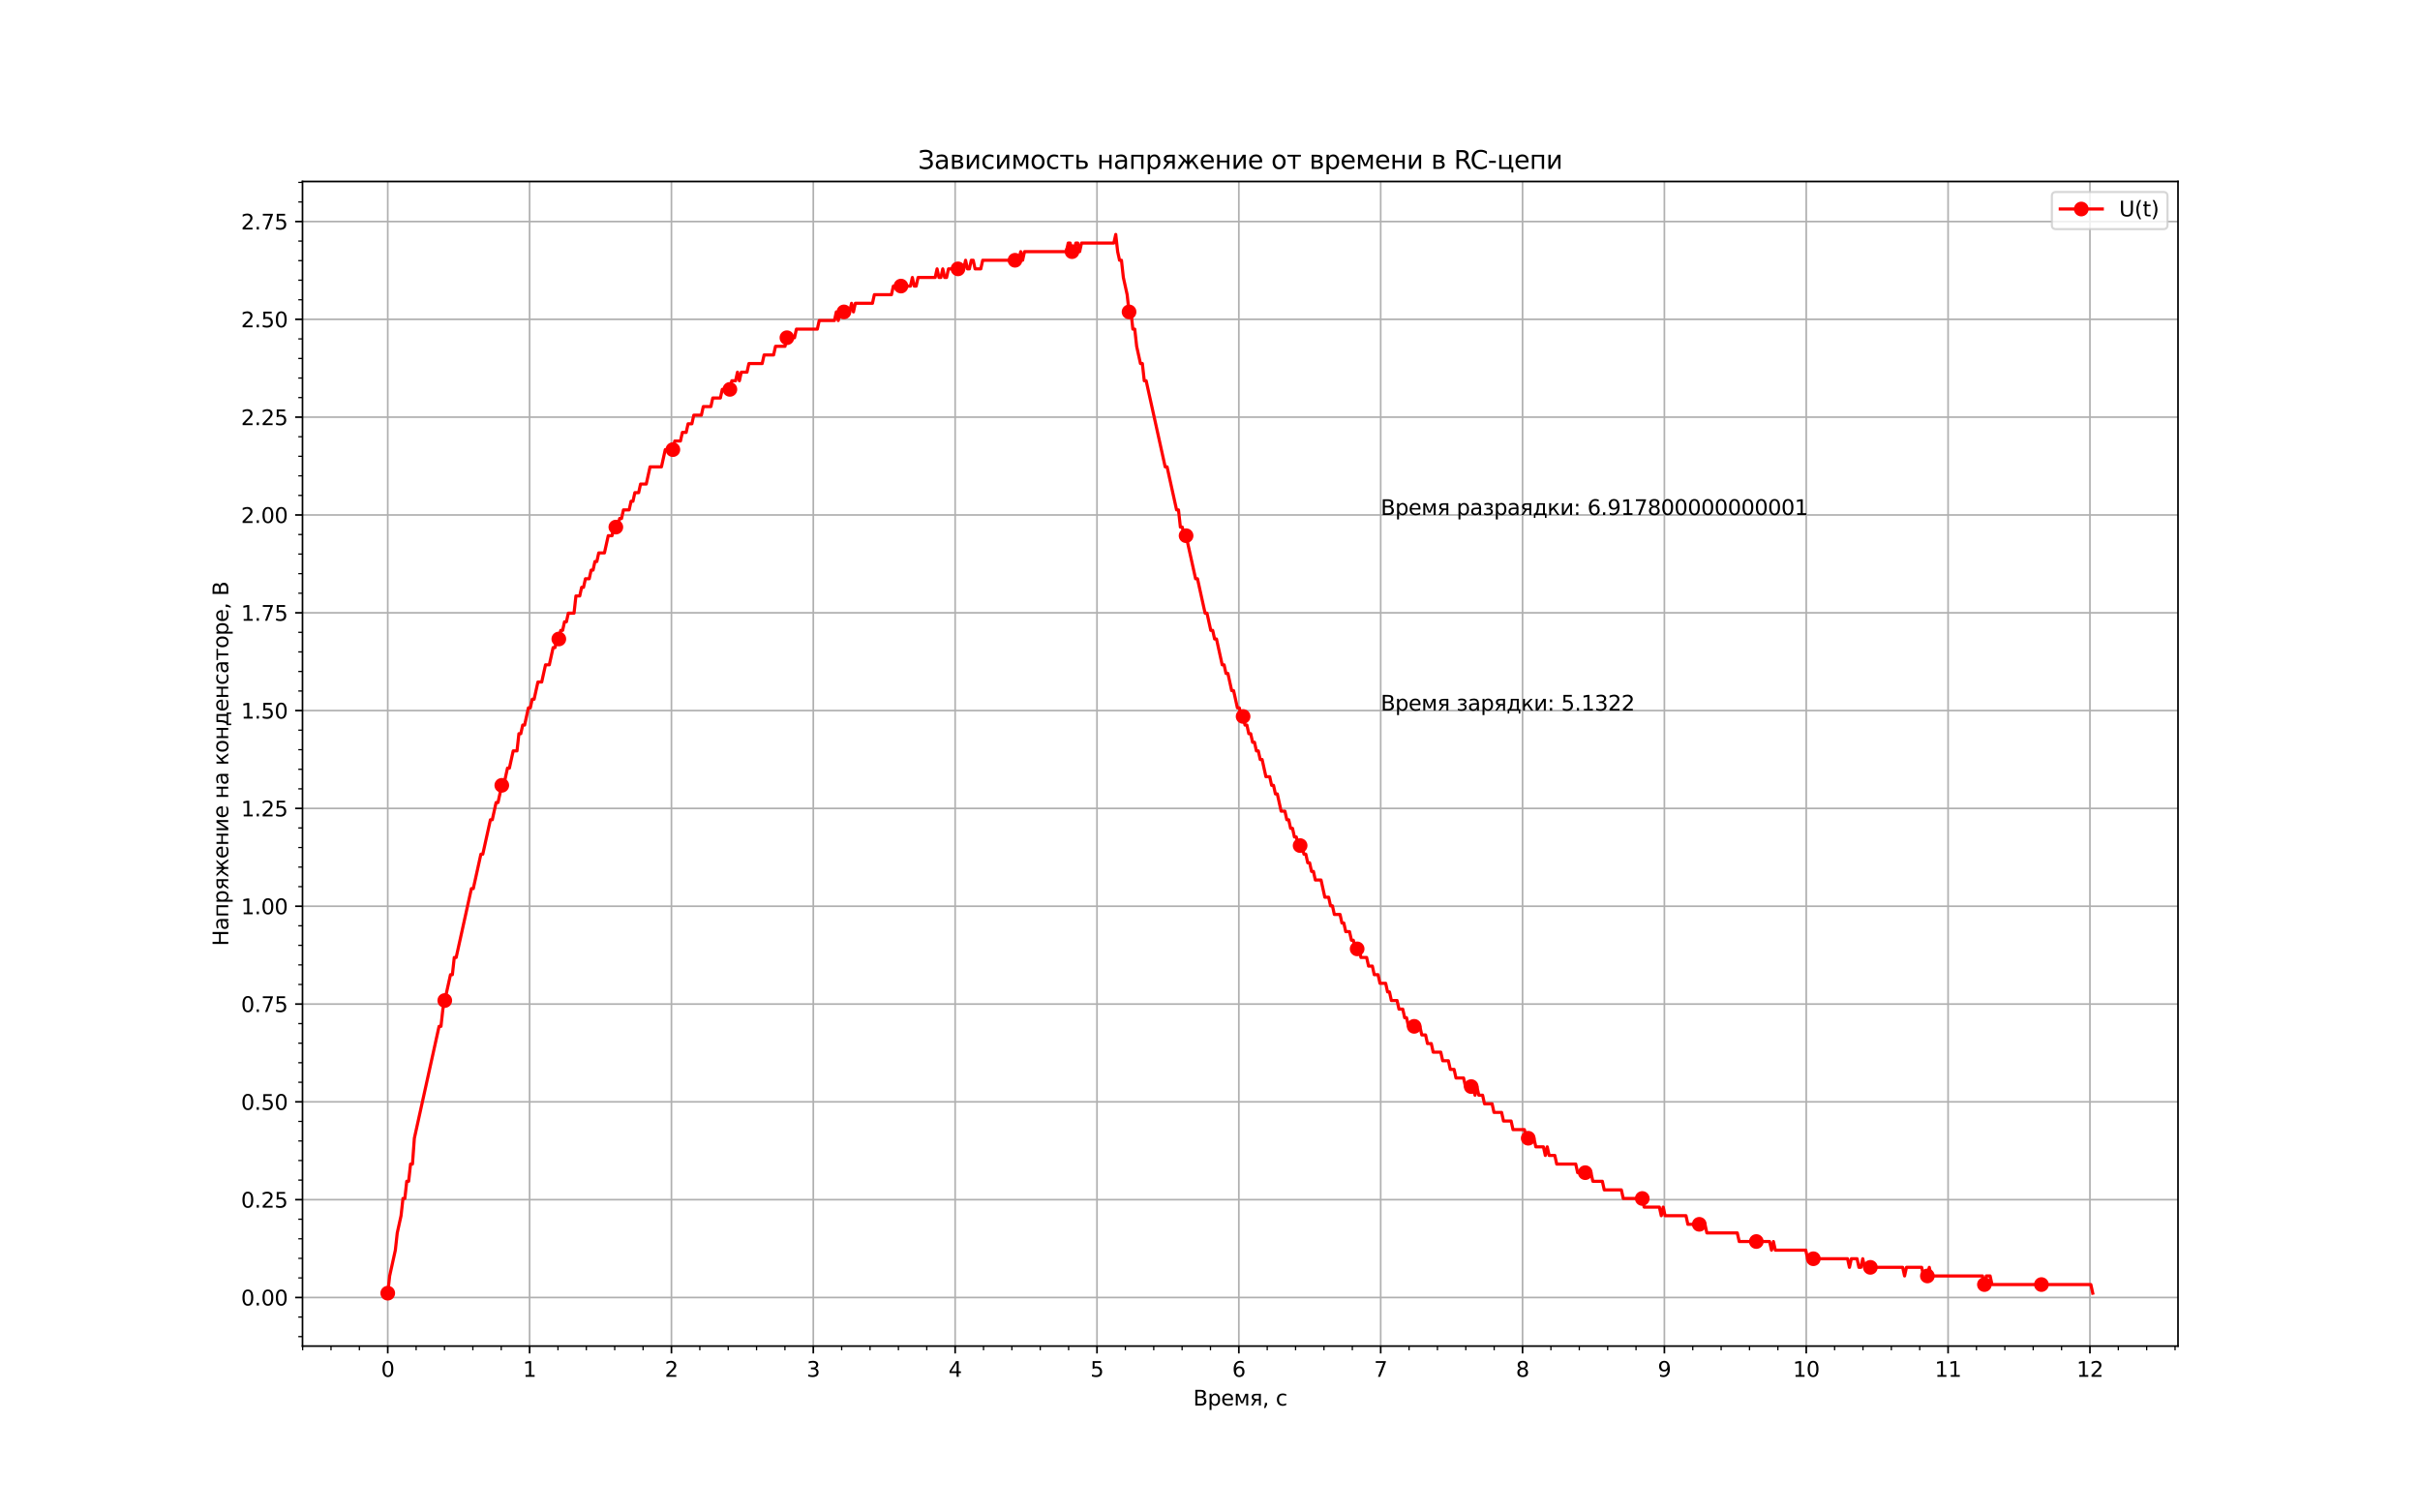 <?xml version="1.0" encoding="utf-8" standalone="no"?>
<!DOCTYPE svg PUBLIC "-//W3C//DTD SVG 1.1//EN"
  "http://www.w3.org/Graphics/SVG/1.1/DTD/svg11.dtd">
<svg height="720pt" version="1.1" viewBox="0 0 1152 720" width="1152pt" xmlns="http://www.w3.org/2000/svg" xmlns:xlink="http://www.w3.org/1999/xlink">
 <defs>
  <style type="text/css">*{stroke-linecap:butt;stroke-linejoin:round;}</style>
 </defs>
 <g id="figure_1">
  <g id="patch_1">
   <path d="M 0 720 
L 1152 720 
L 1152 0 
L 0 0 
z
" style="fill:#ffffff;"/>
  </g>
  <g id="axes_1">
   <g id="patch_2">
    <path d="M 144 640.8 
L 1036.8 640.8 
L 1036.8 86.4 
L 144 86.4 
z
" style="fill:#ffffff;"/>
   </g>
   <g id="matplotlib.axis_1">
    <g id="xtick_1">
     <g id="line2d_1">
      <path clip-path="url(#pf22618ab81)" d="M 184.582 640.8 
L 184.582 86.4 
" style="fill:none;stroke:#b0b0b0;stroke-linecap:square;stroke-width:0.8;"/>
     </g>
     <g id="line2d_2">
      <defs>
       <path d="M 0 0 
L 0 3.5 
" id="mb1cf0280ec" style="stroke:#000000;stroke-width:0.8;"/>
      </defs>
      <g>
       <use style="stroke:#000000;stroke-width:0.8;" x="184.582" xlink:href="#mb1cf0280ec" y="640.8"/>
      </g>
     </g>
     <g id="text_1">
      <!-- 0 -->
      <g transform="translate(181.401 655.398)scale(0.1 -0.1)">
       <defs>
        <path d="M 2034 4250 
Q 1547 4250 1301 3770 
Q 1056 3291 1056 2328 
Q 1056 1369 1301 889 
Q 1547 409 2034 409 
Q 2525 409 2770 889 
Q 3016 1369 3016 2328 
Q 3016 3291 2770 3770 
Q 2525 4250 2034 4250 
z
M 2034 4750 
Q 2819 4750 3233 4129 
Q 3647 3509 3647 2328 
Q 3647 1150 3233 529 
Q 2819 -91 2034 -91 
Q 1250 -91 836 529 
Q 422 1150 422 2328 
Q 422 3509 836 4129 
Q 1250 4750 2034 4750 
z
" id="DejaVuSans-30" transform="scale(0.016)"/>
       </defs>
       <use xlink:href="#DejaVuSans-30"/>
      </g>
     </g>
    </g>
    <g id="xtick_2">
     <g id="line2d_3">
      <path clip-path="url(#pf22618ab81)" d="M 252.107 640.8 
L 252.107 86.4 
" style="fill:none;stroke:#b0b0b0;stroke-linecap:square;stroke-width:0.8;"/>
     </g>
     <g id="line2d_4">
      <g>
       <use style="stroke:#000000;stroke-width:0.8;" x="252.107" xlink:href="#mb1cf0280ec" y="640.8"/>
      </g>
     </g>
     <g id="text_2">
      <!-- 1 -->
      <g transform="translate(248.926 655.398)scale(0.1 -0.1)">
       <defs>
        <path d="M 794 531 
L 1825 531 
L 1825 4091 
L 703 3866 
L 703 4441 
L 1819 4666 
L 2450 4666 
L 2450 531 
L 3481 531 
L 3481 0 
L 794 0 
L 794 531 
z
" id="DejaVuSans-31" transform="scale(0.016)"/>
       </defs>
       <use xlink:href="#DejaVuSans-31"/>
      </g>
     </g>
    </g>
    <g id="xtick_3">
     <g id="line2d_5">
      <path clip-path="url(#pf22618ab81)" d="M 319.632 640.8 
L 319.632 86.4 
" style="fill:none;stroke:#b0b0b0;stroke-linecap:square;stroke-width:0.8;"/>
     </g>
     <g id="line2d_6">
      <g>
       <use style="stroke:#000000;stroke-width:0.8;" x="319.632" xlink:href="#mb1cf0280ec" y="640.8"/>
      </g>
     </g>
     <g id="text_3">
      <!-- 2 -->
      <g transform="translate(316.45 655.398)scale(0.1 -0.1)">
       <defs>
        <path d="M 1228 531 
L 3431 531 
L 3431 0 
L 469 0 
L 469 531 
Q 828 903 1448 1529 
Q 2069 2156 2228 2338 
Q 2531 2678 2651 2914 
Q 2772 3150 2772 3378 
Q 2772 3750 2511 3984 
Q 2250 4219 1831 4219 
Q 1534 4219 1204 4116 
Q 875 4013 500 3803 
L 500 4441 
Q 881 4594 1212 4672 
Q 1544 4750 1819 4750 
Q 2544 4750 2975 4387 
Q 3406 4025 3406 3419 
Q 3406 3131 3298 2873 
Q 3191 2616 2906 2266 
Q 2828 2175 2409 1742 
Q 1991 1309 1228 531 
z
" id="DejaVuSans-32" transform="scale(0.016)"/>
       </defs>
       <use xlink:href="#DejaVuSans-32"/>
      </g>
     </g>
    </g>
    <g id="xtick_4">
     <g id="line2d_7">
      <path clip-path="url(#pf22618ab81)" d="M 387.157 640.8 
L 387.157 86.4 
" style="fill:none;stroke:#b0b0b0;stroke-linecap:square;stroke-width:0.8;"/>
     </g>
     <g id="line2d_8">
      <g>
       <use style="stroke:#000000;stroke-width:0.8;" x="387.157" xlink:href="#mb1cf0280ec" y="640.8"/>
      </g>
     </g>
     <g id="text_4">
      <!-- 3 -->
      <g transform="translate(383.975 655.398)scale(0.1 -0.1)">
       <defs>
        <path d="M 2597 2516 
Q 3050 2419 3304 2112 
Q 3559 1806 3559 1356 
Q 3559 666 3084 287 
Q 2609 -91 1734 -91 
Q 1441 -91 1130 -33 
Q 819 25 488 141 
L 488 750 
Q 750 597 1062 519 
Q 1375 441 1716 441 
Q 2309 441 2620 675 
Q 2931 909 2931 1356 
Q 2931 1769 2642 2001 
Q 2353 2234 1838 2234 
L 1294 2234 
L 1294 2753 
L 1863 2753 
Q 2328 2753 2575 2939 
Q 2822 3125 2822 3475 
Q 2822 3834 2567 4026 
Q 2313 4219 1838 4219 
Q 1578 4219 1281 4162 
Q 984 4106 628 3988 
L 628 4550 
Q 988 4650 1302 4700 
Q 1616 4750 1894 4750 
Q 2613 4750 3031 4423 
Q 3450 4097 3450 3541 
Q 3450 3153 3228 2886 
Q 3006 2619 2597 2516 
z
" id="DejaVuSans-33" transform="scale(0.016)"/>
       </defs>
       <use xlink:href="#DejaVuSans-33"/>
      </g>
     </g>
    </g>
    <g id="xtick_5">
     <g id="line2d_9">
      <path clip-path="url(#pf22618ab81)" d="M 454.682 640.8 
L 454.682 86.4 
" style="fill:none;stroke:#b0b0b0;stroke-linecap:square;stroke-width:0.8;"/>
     </g>
     <g id="line2d_10">
      <g>
       <use style="stroke:#000000;stroke-width:0.8;" x="454.682" xlink:href="#mb1cf0280ec" y="640.8"/>
      </g>
     </g>
     <g id="text_5">
      <!-- 4 -->
      <g transform="translate(451.5 655.398)scale(0.1 -0.1)">
       <defs>
        <path d="M 2419 4116 
L 825 1625 
L 2419 1625 
L 2419 4116 
z
M 2253 4666 
L 3047 4666 
L 3047 1625 
L 3713 1625 
L 3713 1100 
L 3047 1100 
L 3047 0 
L 2419 0 
L 2419 1100 
L 313 1100 
L 313 1709 
L 2253 4666 
z
" id="DejaVuSans-34" transform="scale(0.016)"/>
       </defs>
       <use xlink:href="#DejaVuSans-34"/>
      </g>
     </g>
    </g>
    <g id="xtick_6">
     <g id="line2d_11">
      <path clip-path="url(#pf22618ab81)" d="M 522.207 640.8 
L 522.207 86.4 
" style="fill:none;stroke:#b0b0b0;stroke-linecap:square;stroke-width:0.8;"/>
     </g>
     <g id="line2d_12">
      <g>
       <use style="stroke:#000000;stroke-width:0.8;" x="522.207" xlink:href="#mb1cf0280ec" y="640.8"/>
      </g>
     </g>
     <g id="text_6">
      <!-- 5 -->
      <g transform="translate(519.025 655.398)scale(0.1 -0.1)">
       <defs>
        <path d="M 691 4666 
L 3169 4666 
L 3169 4134 
L 1269 4134 
L 1269 2991 
Q 1406 3038 1543 3061 
Q 1681 3084 1819 3084 
Q 2600 3084 3056 2656 
Q 3513 2228 3513 1497 
Q 3513 744 3044 326 
Q 2575 -91 1722 -91 
Q 1428 -91 1123 -41 
Q 819 9 494 109 
L 494 744 
Q 775 591 1075 516 
Q 1375 441 1709 441 
Q 2250 441 2565 725 
Q 2881 1009 2881 1497 
Q 2881 1984 2565 2268 
Q 2250 2553 1709 2553 
Q 1456 2553 1204 2497 
Q 953 2441 691 2322 
L 691 4666 
z
" id="DejaVuSans-35" transform="scale(0.016)"/>
       </defs>
       <use xlink:href="#DejaVuSans-35"/>
      </g>
     </g>
    </g>
    <g id="xtick_7">
     <g id="line2d_13">
      <path clip-path="url(#pf22618ab81)" d="M 589.732 640.8 
L 589.732 86.4 
" style="fill:none;stroke:#b0b0b0;stroke-linecap:square;stroke-width:0.8;"/>
     </g>
     <g id="line2d_14">
      <g>
       <use style="stroke:#000000;stroke-width:0.8;" x="589.732" xlink:href="#mb1cf0280ec" y="640.8"/>
      </g>
     </g>
     <g id="text_7">
      <!-- 6 -->
      <g transform="translate(586.55 655.398)scale(0.1 -0.1)">
       <defs>
        <path d="M 2113 2584 
Q 1688 2584 1439 2293 
Q 1191 2003 1191 1497 
Q 1191 994 1439 701 
Q 1688 409 2113 409 
Q 2538 409 2786 701 
Q 3034 994 3034 1497 
Q 3034 2003 2786 2293 
Q 2538 2584 2113 2584 
z
M 3366 4563 
L 3366 3988 
Q 3128 4100 2886 4159 
Q 2644 4219 2406 4219 
Q 1781 4219 1451 3797 
Q 1122 3375 1075 2522 
Q 1259 2794 1537 2939 
Q 1816 3084 2150 3084 
Q 2853 3084 3261 2657 
Q 3669 2231 3669 1497 
Q 3669 778 3244 343 
Q 2819 -91 2113 -91 
Q 1303 -91 875 529 
Q 447 1150 447 2328 
Q 447 3434 972 4092 
Q 1497 4750 2381 4750 
Q 2619 4750 2861 4703 
Q 3103 4656 3366 4563 
z
" id="DejaVuSans-36" transform="scale(0.016)"/>
       </defs>
       <use xlink:href="#DejaVuSans-36"/>
      </g>
     </g>
    </g>
    <g id="xtick_8">
     <g id="line2d_15">
      <path clip-path="url(#pf22618ab81)" d="M 657.256 640.8 
L 657.256 86.4 
" style="fill:none;stroke:#b0b0b0;stroke-linecap:square;stroke-width:0.8;"/>
     </g>
     <g id="line2d_16">
      <g>
       <use style="stroke:#000000;stroke-width:0.8;" x="657.256" xlink:href="#mb1cf0280ec" y="640.8"/>
      </g>
     </g>
     <g id="text_8">
      <!-- 7 -->
      <g transform="translate(654.075 655.398)scale(0.1 -0.1)">
       <defs>
        <path d="M 525 4666 
L 3525 4666 
L 3525 4397 
L 1831 0 
L 1172 0 
L 2766 4134 
L 525 4134 
L 525 4666 
z
" id="DejaVuSans-37" transform="scale(0.016)"/>
       </defs>
       <use xlink:href="#DejaVuSans-37"/>
      </g>
     </g>
    </g>
    <g id="xtick_9">
     <g id="line2d_17">
      <path clip-path="url(#pf22618ab81)" d="M 724.781 640.8 
L 724.781 86.4 
" style="fill:none;stroke:#b0b0b0;stroke-linecap:square;stroke-width:0.8;"/>
     </g>
     <g id="line2d_18">
      <g>
       <use style="stroke:#000000;stroke-width:0.8;" x="724.781" xlink:href="#mb1cf0280ec" y="640.8"/>
      </g>
     </g>
     <g id="text_9">
      <!-- 8 -->
      <g transform="translate(721.6 655.398)scale(0.1 -0.1)">
       <defs>
        <path d="M 2034 2216 
Q 1584 2216 1326 1975 
Q 1069 1734 1069 1313 
Q 1069 891 1326 650 
Q 1584 409 2034 409 
Q 2484 409 2743 651 
Q 3003 894 3003 1313 
Q 3003 1734 2745 1975 
Q 2488 2216 2034 2216 
z
M 1403 2484 
Q 997 2584 770 2862 
Q 544 3141 544 3541 
Q 544 4100 942 4425 
Q 1341 4750 2034 4750 
Q 2731 4750 3128 4425 
Q 3525 4100 3525 3541 
Q 3525 3141 3298 2862 
Q 3072 2584 2669 2484 
Q 3125 2378 3379 2068 
Q 3634 1759 3634 1313 
Q 3634 634 3220 271 
Q 2806 -91 2034 -91 
Q 1263 -91 848 271 
Q 434 634 434 1313 
Q 434 1759 690 2068 
Q 947 2378 1403 2484 
z
M 1172 3481 
Q 1172 3119 1398 2916 
Q 1625 2713 2034 2713 
Q 2441 2713 2670 2916 
Q 2900 3119 2900 3481 
Q 2900 3844 2670 4047 
Q 2441 4250 2034 4250 
Q 1625 4250 1398 4047 
Q 1172 3844 1172 3481 
z
" id="DejaVuSans-38" transform="scale(0.016)"/>
       </defs>
       <use xlink:href="#DejaVuSans-38"/>
      </g>
     </g>
    </g>
    <g id="xtick_10">
     <g id="line2d_19">
      <path clip-path="url(#pf22618ab81)" d="M 792.306 640.8 
L 792.306 86.4 
" style="fill:none;stroke:#b0b0b0;stroke-linecap:square;stroke-width:0.8;"/>
     </g>
     <g id="line2d_20">
      <g>
       <use style="stroke:#000000;stroke-width:0.8;" x="792.306" xlink:href="#mb1cf0280ec" y="640.8"/>
      </g>
     </g>
     <g id="text_10">
      <!-- 9 -->
      <g transform="translate(789.125 655.398)scale(0.1 -0.1)">
       <defs>
        <path d="M 703 97 
L 703 672 
Q 941 559 1184 500 
Q 1428 441 1663 441 
Q 2288 441 2617 861 
Q 2947 1281 2994 2138 
Q 2813 1869 2534 1725 
Q 2256 1581 1919 1581 
Q 1219 1581 811 2004 
Q 403 2428 403 3163 
Q 403 3881 828 4315 
Q 1253 4750 1959 4750 
Q 2769 4750 3195 4129 
Q 3622 3509 3622 2328 
Q 3622 1225 3098 567 
Q 2575 -91 1691 -91 
Q 1453 -91 1209 -44 
Q 966 3 703 97 
z
M 1959 2075 
Q 2384 2075 2632 2365 
Q 2881 2656 2881 3163 
Q 2881 3666 2632 3958 
Q 2384 4250 1959 4250 
Q 1534 4250 1286 3958 
Q 1038 3666 1038 3163 
Q 1038 2656 1286 2365 
Q 1534 2075 1959 2075 
z
" id="DejaVuSans-39" transform="scale(0.016)"/>
       </defs>
       <use xlink:href="#DejaVuSans-39"/>
      </g>
     </g>
    </g>
    <g id="xtick_11">
     <g id="line2d_21">
      <path clip-path="url(#pf22618ab81)" d="M 859.831 640.8 
L 859.831 86.4 
" style="fill:none;stroke:#b0b0b0;stroke-linecap:square;stroke-width:0.8;"/>
     </g>
     <g id="line2d_22">
      <g>
       <use style="stroke:#000000;stroke-width:0.8;" x="859.831" xlink:href="#mb1cf0280ec" y="640.8"/>
      </g>
     </g>
     <g id="text_11">
      <!-- 10 -->
      <g transform="translate(853.469 655.398)scale(0.1 -0.1)">
       <use xlink:href="#DejaVuSans-31"/>
       <use x="63.623" xlink:href="#DejaVuSans-30"/>
      </g>
     </g>
    </g>
    <g id="xtick_12">
     <g id="line2d_23">
      <path clip-path="url(#pf22618ab81)" d="M 927.356 640.8 
L 927.356 86.4 
" style="fill:none;stroke:#b0b0b0;stroke-linecap:square;stroke-width:0.8;"/>
     </g>
     <g id="line2d_24">
      <g>
       <use style="stroke:#000000;stroke-width:0.8;" x="927.356" xlink:href="#mb1cf0280ec" y="640.8"/>
      </g>
     </g>
     <g id="text_12">
      <!-- 11 -->
      <g transform="translate(920.994 655.398)scale(0.1 -0.1)">
       <use xlink:href="#DejaVuSans-31"/>
       <use x="63.623" xlink:href="#DejaVuSans-31"/>
      </g>
     </g>
    </g>
    <g id="xtick_13">
     <g id="line2d_25">
      <path clip-path="url(#pf22618ab81)" d="M 994.881 640.8 
L 994.881 86.4 
" style="fill:none;stroke:#b0b0b0;stroke-linecap:square;stroke-width:0.8;"/>
     </g>
     <g id="line2d_26">
      <g>
       <use style="stroke:#000000;stroke-width:0.8;" x="994.881" xlink:href="#mb1cf0280ec" y="640.8"/>
      </g>
     </g>
     <g id="text_13">
      <!-- 12 -->
      <g transform="translate(988.519 655.398)scale(0.1 -0.1)">
       <use xlink:href="#DejaVuSans-31"/>
       <use x="63.623" xlink:href="#DejaVuSans-32"/>
      </g>
     </g>
    </g>
    <g id="xtick_14">
     <g id="line2d_27">
      <defs>
       <path d="M 0 0 
L 0 2 
" id="mcaa735e3e8" style="stroke:#000000;stroke-width:0.6;"/>
      </defs>
      <g>
       <use style="stroke:#000000;stroke-width:0.6;" x="144.067" xlink:href="#mcaa735e3e8" y="640.8"/>
      </g>
     </g>
    </g>
    <g id="xtick_15">
     <g id="line2d_28">
      <g>
       <use style="stroke:#000000;stroke-width:0.6;" x="157.572" xlink:href="#mcaa735e3e8" y="640.8"/>
      </g>
     </g>
    </g>
    <g id="xtick_16">
     <g id="line2d_29">
      <g>
       <use style="stroke:#000000;stroke-width:0.6;" x="171.077" xlink:href="#mcaa735e3e8" y="640.8"/>
      </g>
     </g>
    </g>
    <g id="xtick_17">
     <g id="line2d_30">
      <g>
       <use style="stroke:#000000;stroke-width:0.6;" x="198.087" xlink:href="#mcaa735e3e8" y="640.8"/>
      </g>
     </g>
    </g>
    <g id="xtick_18">
     <g id="line2d_31">
      <g>
       <use style="stroke:#000000;stroke-width:0.6;" x="211.592" xlink:href="#mcaa735e3e8" y="640.8"/>
      </g>
     </g>
    </g>
    <g id="xtick_19">
     <g id="line2d_32">
      <g>
       <use style="stroke:#000000;stroke-width:0.6;" x="225.097" xlink:href="#mcaa735e3e8" y="640.8"/>
      </g>
     </g>
    </g>
    <g id="xtick_20">
     <g id="line2d_33">
      <g>
       <use style="stroke:#000000;stroke-width:0.6;" x="238.602" xlink:href="#mcaa735e3e8" y="640.8"/>
      </g>
     </g>
    </g>
    <g id="xtick_21">
     <g id="line2d_34">
      <g>
       <use style="stroke:#000000;stroke-width:0.6;" x="265.612" xlink:href="#mcaa735e3e8" y="640.8"/>
      </g>
     </g>
    </g>
    <g id="xtick_22">
     <g id="line2d_35">
      <g>
       <use style="stroke:#000000;stroke-width:0.6;" x="279.117" xlink:href="#mcaa735e3e8" y="640.8"/>
      </g>
     </g>
    </g>
    <g id="xtick_23">
     <g id="line2d_36">
      <g>
       <use style="stroke:#000000;stroke-width:0.6;" x="292.622" xlink:href="#mcaa735e3e8" y="640.8"/>
      </g>
     </g>
    </g>
    <g id="xtick_24">
     <g id="line2d_37">
      <g>
       <use style="stroke:#000000;stroke-width:0.6;" x="306.127" xlink:href="#mcaa735e3e8" y="640.8"/>
      </g>
     </g>
    </g>
    <g id="xtick_25">
     <g id="line2d_38">
      <g>
       <use style="stroke:#000000;stroke-width:0.6;" x="333.137" xlink:href="#mcaa735e3e8" y="640.8"/>
      </g>
     </g>
    </g>
    <g id="xtick_26">
     <g id="line2d_39">
      <g>
       <use style="stroke:#000000;stroke-width:0.6;" x="346.642" xlink:href="#mcaa735e3e8" y="640.8"/>
      </g>
     </g>
    </g>
    <g id="xtick_27">
     <g id="line2d_40">
      <g>
       <use style="stroke:#000000;stroke-width:0.6;" x="360.147" xlink:href="#mcaa735e3e8" y="640.8"/>
      </g>
     </g>
    </g>
    <g id="xtick_28">
     <g id="line2d_41">
      <g>
       <use style="stroke:#000000;stroke-width:0.6;" x="373.652" xlink:href="#mcaa735e3e8" y="640.8"/>
      </g>
     </g>
    </g>
    <g id="xtick_29">
     <g id="line2d_42">
      <g>
       <use style="stroke:#000000;stroke-width:0.6;" x="400.662" xlink:href="#mcaa735e3e8" y="640.8"/>
      </g>
     </g>
    </g>
    <g id="xtick_30">
     <g id="line2d_43">
      <g>
       <use style="stroke:#000000;stroke-width:0.6;" x="414.167" xlink:href="#mcaa735e3e8" y="640.8"/>
      </g>
     </g>
    </g>
    <g id="xtick_31">
     <g id="line2d_44">
      <g>
       <use style="stroke:#000000;stroke-width:0.6;" x="427.672" xlink:href="#mcaa735e3e8" y="640.8"/>
      </g>
     </g>
    </g>
    <g id="xtick_32">
     <g id="line2d_45">
      <g>
       <use style="stroke:#000000;stroke-width:0.6;" x="441.177" xlink:href="#mcaa735e3e8" y="640.8"/>
      </g>
     </g>
    </g>
    <g id="xtick_33">
     <g id="line2d_46">
      <g>
       <use style="stroke:#000000;stroke-width:0.6;" x="468.187" xlink:href="#mcaa735e3e8" y="640.8"/>
      </g>
     </g>
    </g>
    <g id="xtick_34">
     <g id="line2d_47">
      <g>
       <use style="stroke:#000000;stroke-width:0.6;" x="481.692" xlink:href="#mcaa735e3e8" y="640.8"/>
      </g>
     </g>
    </g>
    <g id="xtick_35">
     <g id="line2d_48">
      <g>
       <use style="stroke:#000000;stroke-width:0.6;" x="495.197" xlink:href="#mcaa735e3e8" y="640.8"/>
      </g>
     </g>
    </g>
    <g id="xtick_36">
     <g id="line2d_49">
      <g>
       <use style="stroke:#000000;stroke-width:0.6;" x="508.702" xlink:href="#mcaa735e3e8" y="640.8"/>
      </g>
     </g>
    </g>
    <g id="xtick_37">
     <g id="line2d_50">
      <g>
       <use style="stroke:#000000;stroke-width:0.6;" x="535.712" xlink:href="#mcaa735e3e8" y="640.8"/>
      </g>
     </g>
    </g>
    <g id="xtick_38">
     <g id="line2d_51">
      <g>
       <use style="stroke:#000000;stroke-width:0.6;" x="549.217" xlink:href="#mcaa735e3e8" y="640.8"/>
      </g>
     </g>
    </g>
    <g id="xtick_39">
     <g id="line2d_52">
      <g>
       <use style="stroke:#000000;stroke-width:0.6;" x="562.722" xlink:href="#mcaa735e3e8" y="640.8"/>
      </g>
     </g>
    </g>
    <g id="xtick_40">
     <g id="line2d_53">
      <g>
       <use style="stroke:#000000;stroke-width:0.6;" x="576.227" xlink:href="#mcaa735e3e8" y="640.8"/>
      </g>
     </g>
    </g>
    <g id="xtick_41">
     <g id="line2d_54">
      <g>
       <use style="stroke:#000000;stroke-width:0.6;" x="603.236" xlink:href="#mcaa735e3e8" y="640.8"/>
      </g>
     </g>
    </g>
    <g id="xtick_42">
     <g id="line2d_55">
      <g>
       <use style="stroke:#000000;stroke-width:0.6;" x="616.741" xlink:href="#mcaa735e3e8" y="640.8"/>
      </g>
     </g>
    </g>
    <g id="xtick_43">
     <g id="line2d_56">
      <g>
       <use style="stroke:#000000;stroke-width:0.6;" x="630.246" xlink:href="#mcaa735e3e8" y="640.8"/>
      </g>
     </g>
    </g>
    <g id="xtick_44">
     <g id="line2d_57">
      <g>
       <use style="stroke:#000000;stroke-width:0.6;" x="643.751" xlink:href="#mcaa735e3e8" y="640.8"/>
      </g>
     </g>
    </g>
    <g id="xtick_45">
     <g id="line2d_58">
      <g>
       <use style="stroke:#000000;stroke-width:0.6;" x="670.761" xlink:href="#mcaa735e3e8" y="640.8"/>
      </g>
     </g>
    </g>
    <g id="xtick_46">
     <g id="line2d_59">
      <g>
       <use style="stroke:#000000;stroke-width:0.6;" x="684.266" xlink:href="#mcaa735e3e8" y="640.8"/>
      </g>
     </g>
    </g>
    <g id="xtick_47">
     <g id="line2d_60">
      <g>
       <use style="stroke:#000000;stroke-width:0.6;" x="697.771" xlink:href="#mcaa735e3e8" y="640.8"/>
      </g>
     </g>
    </g>
    <g id="xtick_48">
     <g id="line2d_61">
      <g>
       <use style="stroke:#000000;stroke-width:0.6;" x="711.276" xlink:href="#mcaa735e3e8" y="640.8"/>
      </g>
     </g>
    </g>
    <g id="xtick_49">
     <g id="line2d_62">
      <g>
       <use style="stroke:#000000;stroke-width:0.6;" x="738.286" xlink:href="#mcaa735e3e8" y="640.8"/>
      </g>
     </g>
    </g>
    <g id="xtick_50">
     <g id="line2d_63">
      <g>
       <use style="stroke:#000000;stroke-width:0.6;" x="751.791" xlink:href="#mcaa735e3e8" y="640.8"/>
      </g>
     </g>
    </g>
    <g id="xtick_51">
     <g id="line2d_64">
      <g>
       <use style="stroke:#000000;stroke-width:0.6;" x="765.296" xlink:href="#mcaa735e3e8" y="640.8"/>
      </g>
     </g>
    </g>
    <g id="xtick_52">
     <g id="line2d_65">
      <g>
       <use style="stroke:#000000;stroke-width:0.6;" x="778.801" xlink:href="#mcaa735e3e8" y="640.8"/>
      </g>
     </g>
    </g>
    <g id="xtick_53">
     <g id="line2d_66">
      <g>
       <use style="stroke:#000000;stroke-width:0.6;" x="805.811" xlink:href="#mcaa735e3e8" y="640.8"/>
      </g>
     </g>
    </g>
    <g id="xtick_54">
     <g id="line2d_67">
      <g>
       <use style="stroke:#000000;stroke-width:0.6;" x="819.316" xlink:href="#mcaa735e3e8" y="640.8"/>
      </g>
     </g>
    </g>
    <g id="xtick_55">
     <g id="line2d_68">
      <g>
       <use style="stroke:#000000;stroke-width:0.6;" x="832.821" xlink:href="#mcaa735e3e8" y="640.8"/>
      </g>
     </g>
    </g>
    <g id="xtick_56">
     <g id="line2d_69">
      <g>
       <use style="stroke:#000000;stroke-width:0.6;" x="846.326" xlink:href="#mcaa735e3e8" y="640.8"/>
      </g>
     </g>
    </g>
    <g id="xtick_57">
     <g id="line2d_70">
      <g>
       <use style="stroke:#000000;stroke-width:0.6;" x="873.336" xlink:href="#mcaa735e3e8" y="640.8"/>
      </g>
     </g>
    </g>
    <g id="xtick_58">
     <g id="line2d_71">
      <g>
       <use style="stroke:#000000;stroke-width:0.6;" x="886.841" xlink:href="#mcaa735e3e8" y="640.8"/>
      </g>
     </g>
    </g>
    <g id="xtick_59">
     <g id="line2d_72">
      <g>
       <use style="stroke:#000000;stroke-width:0.6;" x="900.346" xlink:href="#mcaa735e3e8" y="640.8"/>
      </g>
     </g>
    </g>
    <g id="xtick_60">
     <g id="line2d_73">
      <g>
       <use style="stroke:#000000;stroke-width:0.6;" x="913.851" xlink:href="#mcaa735e3e8" y="640.8"/>
      </g>
     </g>
    </g>
    <g id="xtick_61">
     <g id="line2d_74">
      <g>
       <use style="stroke:#000000;stroke-width:0.6;" x="940.861" xlink:href="#mcaa735e3e8" y="640.8"/>
      </g>
     </g>
    </g>
    <g id="xtick_62">
     <g id="line2d_75">
      <g>
       <use style="stroke:#000000;stroke-width:0.6;" x="954.366" xlink:href="#mcaa735e3e8" y="640.8"/>
      </g>
     </g>
    </g>
    <g id="xtick_63">
     <g id="line2d_76">
      <g>
       <use style="stroke:#000000;stroke-width:0.6;" x="967.871" xlink:href="#mcaa735e3e8" y="640.8"/>
      </g>
     </g>
    </g>
    <g id="xtick_64">
     <g id="line2d_77">
      <g>
       <use style="stroke:#000000;stroke-width:0.6;" x="981.376" xlink:href="#mcaa735e3e8" y="640.8"/>
      </g>
     </g>
    </g>
    <g id="xtick_65">
     <g id="line2d_78">
      <g>
       <use style="stroke:#000000;stroke-width:0.6;" x="1008.386" xlink:href="#mcaa735e3e8" y="640.8"/>
      </g>
     </g>
    </g>
    <g id="xtick_66">
     <g id="line2d_79">
      <g>
       <use style="stroke:#000000;stroke-width:0.6;" x="1021.891" xlink:href="#mcaa735e3e8" y="640.8"/>
      </g>
     </g>
    </g>
    <g id="xtick_67">
     <g id="line2d_80">
      <g>
       <use style="stroke:#000000;stroke-width:0.6;" x="1035.396" xlink:href="#mcaa735e3e8" y="640.8"/>
      </g>
     </g>
    </g>
    <g id="text_14">
     <!-- Время, с -->
     <g transform="translate(568.012 669.077)scale(0.1 -0.1)">
      <defs>
       <path d="M 1259 2228 
L 1259 519 
L 2272 519 
Q 2781 519 3026 730 
Q 3272 941 3272 1375 
Q 3272 1813 3026 2020 
Q 2781 2228 2272 2228 
L 1259 2228 
z
M 1259 4147 
L 1259 2741 
L 2194 2741 
Q 2656 2741 2882 2914 
Q 3109 3088 3109 3444 
Q 3109 3797 2882 3972 
Q 2656 4147 2194 4147 
L 1259 4147 
z
M 628 4666 
L 2241 4666 
Q 2963 4666 3353 4366 
Q 3744 4066 3744 3513 
Q 3744 3084 3544 2831 
Q 3344 2578 2956 2516 
Q 3422 2416 3680 2098 
Q 3938 1781 3938 1306 
Q 3938 681 3513 340 
Q 3088 0 2303 0 
L 628 0 
L 628 4666 
z
" id="DejaVuSans-412" transform="scale(0.016)"/>
       <path d="M 1159 525 
L 1159 -1331 
L 581 -1331 
L 581 3500 
L 1159 3500 
L 1159 2969 
Q 1341 3281 1617 3432 
Q 1894 3584 2278 3584 
Q 2916 3584 3314 3078 
Q 3713 2572 3713 1747 
Q 3713 922 3314 415 
Q 2916 -91 2278 -91 
Q 1894 -91 1617 61 
Q 1341 213 1159 525 
z
M 3116 1747 
Q 3116 2381 2855 2742 
Q 2594 3103 2138 3103 
Q 1681 3103 1420 2742 
Q 1159 2381 1159 1747 
Q 1159 1113 1420 752 
Q 1681 391 2138 391 
Q 2594 391 2855 752 
Q 3116 1113 3116 1747 
z
" id="DejaVuSans-440" transform="scale(0.016)"/>
       <path d="M 3597 1894 
L 3597 1613 
L 953 1613 
Q 991 1019 1311 708 
Q 1631 397 2203 397 
Q 2534 397 2845 478 
Q 3156 559 3463 722 
L 3463 178 
Q 3153 47 2828 -22 
Q 2503 -91 2169 -91 
Q 1331 -91 842 396 
Q 353 884 353 1716 
Q 353 2575 817 3079 
Q 1281 3584 2069 3584 
Q 2775 3584 3186 3129 
Q 3597 2675 3597 1894 
z
M 3022 2063 
Q 3016 2534 2758 2815 
Q 2500 3097 2075 3097 
Q 1594 3097 1305 2825 
Q 1016 2553 972 2059 
L 3022 2063 
z
" id="DejaVuSans-435" transform="scale(0.016)"/>
       <path d="M 581 3500 
L 1422 3500 
L 2416 1156 
L 3413 3500 
L 4247 3500 
L 4247 0 
L 3669 0 
L 3669 2950 
L 2703 672 
L 2128 672 
L 1159 2950 
L 1159 0 
L 581 0 
L 581 3500 
z
" id="DejaVuSans-43c" transform="scale(0.016)"/>
       <path d="M 1181 2491 
Q 1181 2231 1381 2084 
Q 1581 1938 1953 1938 
L 2728 1938 
L 2728 3041 
L 1953 3041 
Q 1581 3041 1381 2897 
Q 1181 2753 1181 2491 
z
M 363 0 
L 1431 1534 
Q 1069 1616 828 1830 
Q 588 2044 588 2491 
Q 588 2997 923 3248 
Q 1259 3500 1938 3500 
L 3306 3500 
L 3306 0 
L 2728 0 
L 2728 1478 
L 2013 1478 
L 981 0 
L 363 0 
z
" id="DejaVuSans-44f" transform="scale(0.016)"/>
       <path d="M 750 794 
L 1409 794 
L 1409 256 
L 897 -744 
L 494 -744 
L 750 256 
L 750 794 
z
" id="DejaVuSans-2c" transform="scale(0.016)"/>
       <path id="DejaVuSans-20" transform="scale(0.016)"/>
       <path d="M 3122 3366 
L 3122 2828 
Q 2878 2963 2633 3030 
Q 2388 3097 2138 3097 
Q 1578 3097 1268 2742 
Q 959 2388 959 1747 
Q 959 1106 1268 751 
Q 1578 397 2138 397 
Q 2388 397 2633 464 
Q 2878 531 3122 666 
L 3122 134 
Q 2881 22 2623 -34 
Q 2366 -91 2075 -91 
Q 1284 -91 818 406 
Q 353 903 353 1747 
Q 353 2603 823 3093 
Q 1294 3584 2113 3584 
Q 2378 3584 2631 3529 
Q 2884 3475 3122 3366 
z
" id="DejaVuSans-441" transform="scale(0.016)"/>
      </defs>
      <use xlink:href="#DejaVuSans-412"/>
      <use x="68.604" xlink:href="#DejaVuSans-440"/>
      <use x="132.08" xlink:href="#DejaVuSans-435"/>
      <use x="193.604" xlink:href="#DejaVuSans-43c"/>
      <use x="269.043" xlink:href="#DejaVuSans-44f"/>
      <use x="329.199" xlink:href="#DejaVuSans-2c"/>
      <use x="360.986" xlink:href="#DejaVuSans-20"/>
      <use x="392.773" xlink:href="#DejaVuSans-441"/>
     </g>
    </g>
   </g>
   <g id="matplotlib.axis_2">
    <g id="ytick_1">
     <g id="line2d_81">
      <path clip-path="url(#pf22618ab81)" d="M 144 617.649 
L 1036.8 617.649 
" style="fill:none;stroke:#b0b0b0;stroke-linecap:square;stroke-width:0.8;"/>
     </g>
     <g id="line2d_82">
      <defs>
       <path d="M 0 0 
L -3.5 0 
" id="m768f3f3dcd" style="stroke:#000000;stroke-width:0.8;"/>
      </defs>
      <g>
       <use style="stroke:#000000;stroke-width:0.8;" x="144" xlink:href="#m768f3f3dcd" y="617.649"/>
      </g>
     </g>
     <g id="text_15">
      <!-- 0.00 -->
      <g transform="translate(114.734 621.448)scale(0.1 -0.1)">
       <defs>
        <path d="M 684 794 
L 1344 794 
L 1344 0 
L 684 0 
L 684 794 
z
" id="DejaVuSans-2e" transform="scale(0.016)"/>
       </defs>
       <use xlink:href="#DejaVuSans-30"/>
       <use x="63.623" xlink:href="#DejaVuSans-2e"/>
       <use x="95.41" xlink:href="#DejaVuSans-30"/>
       <use x="159.033" xlink:href="#DejaVuSans-30"/>
      </g>
     </g>
    </g>
    <g id="ytick_2">
     <g id="line2d_83">
      <path clip-path="url(#pf22618ab81)" d="M 144 571.086 
L 1036.8 571.086 
" style="fill:none;stroke:#b0b0b0;stroke-linecap:square;stroke-width:0.8;"/>
     </g>
     <g id="line2d_84">
      <g>
       <use style="stroke:#000000;stroke-width:0.8;" x="144" xlink:href="#m768f3f3dcd" y="571.086"/>
      </g>
     </g>
     <g id="text_16">
      <!-- 0.25 -->
      <g transform="translate(114.734 574.885)scale(0.1 -0.1)">
       <use xlink:href="#DejaVuSans-30"/>
       <use x="63.623" xlink:href="#DejaVuSans-2e"/>
       <use x="95.41" xlink:href="#DejaVuSans-32"/>
       <use x="159.033" xlink:href="#DejaVuSans-35"/>
      </g>
     </g>
    </g>
    <g id="ytick_3">
     <g id="line2d_85">
      <path clip-path="url(#pf22618ab81)" d="M 144 524.522 
L 1036.8 524.522 
" style="fill:none;stroke:#b0b0b0;stroke-linecap:square;stroke-width:0.8;"/>
     </g>
     <g id="line2d_86">
      <g>
       <use style="stroke:#000000;stroke-width:0.8;" x="144" xlink:href="#m768f3f3dcd" y="524.522"/>
      </g>
     </g>
     <g id="text_17">
      <!-- 0.50 -->
      <g transform="translate(114.734 528.322)scale(0.1 -0.1)">
       <use xlink:href="#DejaVuSans-30"/>
       <use x="63.623" xlink:href="#DejaVuSans-2e"/>
       <use x="95.41" xlink:href="#DejaVuSans-35"/>
       <use x="159.033" xlink:href="#DejaVuSans-30"/>
      </g>
     </g>
    </g>
    <g id="ytick_4">
     <g id="line2d_87">
      <path clip-path="url(#pf22618ab81)" d="M 144 477.959 
L 1036.8 477.959 
" style="fill:none;stroke:#b0b0b0;stroke-linecap:square;stroke-width:0.8;"/>
     </g>
     <g id="line2d_88">
      <g>
       <use style="stroke:#000000;stroke-width:0.8;" x="144" xlink:href="#m768f3f3dcd" y="477.959"/>
      </g>
     </g>
     <g id="text_18">
      <!-- 0.75 -->
      <g transform="translate(114.734 481.758)scale(0.1 -0.1)">
       <use xlink:href="#DejaVuSans-30"/>
       <use x="63.623" xlink:href="#DejaVuSans-2e"/>
       <use x="95.41" xlink:href="#DejaVuSans-37"/>
       <use x="159.033" xlink:href="#DejaVuSans-35"/>
      </g>
     </g>
    </g>
    <g id="ytick_5">
     <g id="line2d_89">
      <path clip-path="url(#pf22618ab81)" d="M 144 431.396 
L 1036.8 431.396 
" style="fill:none;stroke:#b0b0b0;stroke-linecap:square;stroke-width:0.8;"/>
     </g>
     <g id="line2d_90">
      <g>
       <use style="stroke:#000000;stroke-width:0.8;" x="144" xlink:href="#m768f3f3dcd" y="431.396"/>
      </g>
     </g>
     <g id="text_19">
      <!-- 1.00 -->
      <g transform="translate(114.734 435.195)scale(0.1 -0.1)">
       <use xlink:href="#DejaVuSans-31"/>
       <use x="63.623" xlink:href="#DejaVuSans-2e"/>
       <use x="95.41" xlink:href="#DejaVuSans-30"/>
       <use x="159.033" xlink:href="#DejaVuSans-30"/>
      </g>
     </g>
    </g>
    <g id="ytick_6">
     <g id="line2d_91">
      <path clip-path="url(#pf22618ab81)" d="M 144 384.833 
L 1036.8 384.833 
" style="fill:none;stroke:#b0b0b0;stroke-linecap:square;stroke-width:0.8;"/>
     </g>
     <g id="line2d_92">
      <g>
       <use style="stroke:#000000;stroke-width:0.8;" x="144" xlink:href="#m768f3f3dcd" y="384.833"/>
      </g>
     </g>
     <g id="text_20">
      <!-- 1.25 -->
      <g transform="translate(114.734 388.632)scale(0.1 -0.1)">
       <use xlink:href="#DejaVuSans-31"/>
       <use x="63.623" xlink:href="#DejaVuSans-2e"/>
       <use x="95.41" xlink:href="#DejaVuSans-32"/>
       <use x="159.033" xlink:href="#DejaVuSans-35"/>
      </g>
     </g>
    </g>
    <g id="ytick_7">
     <g id="line2d_93">
      <path clip-path="url(#pf22618ab81)" d="M 144 338.27 
L 1036.8 338.27 
" style="fill:none;stroke:#b0b0b0;stroke-linecap:square;stroke-width:0.8;"/>
     </g>
     <g id="line2d_94">
      <g>
       <use style="stroke:#000000;stroke-width:0.8;" x="144" xlink:href="#m768f3f3dcd" y="338.27"/>
      </g>
     </g>
     <g id="text_21">
      <!-- 1.50 -->
      <g transform="translate(114.734 342.069)scale(0.1 -0.1)">
       <use xlink:href="#DejaVuSans-31"/>
       <use x="63.623" xlink:href="#DejaVuSans-2e"/>
       <use x="95.41" xlink:href="#DejaVuSans-35"/>
       <use x="159.033" xlink:href="#DejaVuSans-30"/>
      </g>
     </g>
    </g>
    <g id="ytick_8">
     <g id="line2d_95">
      <path clip-path="url(#pf22618ab81)" d="M 144 291.706 
L 1036.8 291.706 
" style="fill:none;stroke:#b0b0b0;stroke-linecap:square;stroke-width:0.8;"/>
     </g>
     <g id="line2d_96">
      <g>
       <use style="stroke:#000000;stroke-width:0.8;" x="144" xlink:href="#m768f3f3dcd" y="291.706"/>
      </g>
     </g>
     <g id="text_22">
      <!-- 1.75 -->
      <g transform="translate(114.734 295.506)scale(0.1 -0.1)">
       <use xlink:href="#DejaVuSans-31"/>
       <use x="63.623" xlink:href="#DejaVuSans-2e"/>
       <use x="95.41" xlink:href="#DejaVuSans-37"/>
       <use x="159.033" xlink:href="#DejaVuSans-35"/>
      </g>
     </g>
    </g>
    <g id="ytick_9">
     <g id="line2d_97">
      <path clip-path="url(#pf22618ab81)" d="M 144 245.143 
L 1036.8 245.143 
" style="fill:none;stroke:#b0b0b0;stroke-linecap:square;stroke-width:0.8;"/>
     </g>
     <g id="line2d_98">
      <g>
       <use style="stroke:#000000;stroke-width:0.8;" x="144" xlink:href="#m768f3f3dcd" y="245.143"/>
      </g>
     </g>
     <g id="text_23">
      <!-- 2.00 -->
      <g transform="translate(114.734 248.942)scale(0.1 -0.1)">
       <use xlink:href="#DejaVuSans-32"/>
       <use x="63.623" xlink:href="#DejaVuSans-2e"/>
       <use x="95.41" xlink:href="#DejaVuSans-30"/>
       <use x="159.033" xlink:href="#DejaVuSans-30"/>
      </g>
     </g>
    </g>
    <g id="ytick_10">
     <g id="line2d_99">
      <path clip-path="url(#pf22618ab81)" d="M 144 198.58 
L 1036.8 198.58 
" style="fill:none;stroke:#b0b0b0;stroke-linecap:square;stroke-width:0.8;"/>
     </g>
     <g id="line2d_100">
      <g>
       <use style="stroke:#000000;stroke-width:0.8;" x="144" xlink:href="#m768f3f3dcd" y="198.58"/>
      </g>
     </g>
     <g id="text_24">
      <!-- 2.25 -->
      <g transform="translate(114.734 202.379)scale(0.1 -0.1)">
       <use xlink:href="#DejaVuSans-32"/>
       <use x="63.623" xlink:href="#DejaVuSans-2e"/>
       <use x="95.41" xlink:href="#DejaVuSans-32"/>
       <use x="159.033" xlink:href="#DejaVuSans-35"/>
      </g>
     </g>
    </g>
    <g id="ytick_11">
     <g id="line2d_101">
      <path clip-path="url(#pf22618ab81)" d="M 144 152.017 
L 1036.8 152.017 
" style="fill:none;stroke:#b0b0b0;stroke-linecap:square;stroke-width:0.8;"/>
     </g>
     <g id="line2d_102">
      <g>
       <use style="stroke:#000000;stroke-width:0.8;" x="144" xlink:href="#m768f3f3dcd" y="152.017"/>
      </g>
     </g>
     <g id="text_25">
      <!-- 2.50 -->
      <g transform="translate(114.734 155.816)scale(0.1 -0.1)">
       <use xlink:href="#DejaVuSans-32"/>
       <use x="63.623" xlink:href="#DejaVuSans-2e"/>
       <use x="95.41" xlink:href="#DejaVuSans-35"/>
       <use x="159.033" xlink:href="#DejaVuSans-30"/>
      </g>
     </g>
    </g>
    <g id="ytick_12">
     <g id="line2d_103">
      <path clip-path="url(#pf22618ab81)" d="M 144 105.454 
L 1036.8 105.454 
" style="fill:none;stroke:#b0b0b0;stroke-linecap:square;stroke-width:0.8;"/>
     </g>
     <g id="line2d_104">
      <g>
       <use style="stroke:#000000;stroke-width:0.8;" x="144" xlink:href="#m768f3f3dcd" y="105.454"/>
      </g>
     </g>
     <g id="text_26">
      <!-- 2.75 -->
      <g transform="translate(114.734 109.253)scale(0.1 -0.1)">
       <use xlink:href="#DejaVuSans-32"/>
       <use x="63.623" xlink:href="#DejaVuSans-2e"/>
       <use x="95.41" xlink:href="#DejaVuSans-37"/>
       <use x="159.033" xlink:href="#DejaVuSans-35"/>
      </g>
     </g>
    </g>
    <g id="ytick_13">
     <g id="line2d_105">
      <defs>
       <path d="M 0 0 
L -2 0 
" id="me8e4e05b74" style="stroke:#000000;stroke-width:0.6;"/>
      </defs>
      <g>
       <use style="stroke:#000000;stroke-width:0.6;" x="144" xlink:href="#me8e4e05b74" y="636.274"/>
      </g>
     </g>
    </g>
    <g id="ytick_14">
     <g id="line2d_106">
      <g>
       <use style="stroke:#000000;stroke-width:0.6;" x="144" xlink:href="#me8e4e05b74" y="626.961"/>
      </g>
     </g>
    </g>
    <g id="ytick_15">
     <g id="line2d_107">
      <g>
       <use style="stroke:#000000;stroke-width:0.6;" x="144" xlink:href="#me8e4e05b74" y="608.336"/>
      </g>
     </g>
    </g>
    <g id="ytick_16">
     <g id="line2d_108">
      <g>
       <use style="stroke:#000000;stroke-width:0.6;" x="144" xlink:href="#me8e4e05b74" y="599.024"/>
      </g>
     </g>
    </g>
    <g id="ytick_17">
     <g id="line2d_109">
      <g>
       <use style="stroke:#000000;stroke-width:0.6;" x="144" xlink:href="#me8e4e05b74" y="589.711"/>
      </g>
     </g>
    </g>
    <g id="ytick_18">
     <g id="line2d_110">
      <g>
       <use style="stroke:#000000;stroke-width:0.6;" x="144" xlink:href="#me8e4e05b74" y="580.398"/>
      </g>
     </g>
    </g>
    <g id="ytick_19">
     <g id="line2d_111">
      <g>
       <use style="stroke:#000000;stroke-width:0.6;" x="144" xlink:href="#me8e4e05b74" y="561.773"/>
      </g>
     </g>
    </g>
    <g id="ytick_20">
     <g id="line2d_112">
      <g>
       <use style="stroke:#000000;stroke-width:0.6;" x="144" xlink:href="#me8e4e05b74" y="552.46"/>
      </g>
     </g>
    </g>
    <g id="ytick_21">
     <g id="line2d_113">
      <g>
       <use style="stroke:#000000;stroke-width:0.6;" x="144" xlink:href="#me8e4e05b74" y="543.148"/>
      </g>
     </g>
    </g>
    <g id="ytick_22">
     <g id="line2d_114">
      <g>
       <use style="stroke:#000000;stroke-width:0.6;" x="144" xlink:href="#me8e4e05b74" y="533.835"/>
      </g>
     </g>
    </g>
    <g id="ytick_23">
     <g id="line2d_115">
      <g>
       <use style="stroke:#000000;stroke-width:0.6;" x="144" xlink:href="#me8e4e05b74" y="515.21"/>
      </g>
     </g>
    </g>
    <g id="ytick_24">
     <g id="line2d_116">
      <g>
       <use style="stroke:#000000;stroke-width:0.6;" x="144" xlink:href="#me8e4e05b74" y="505.897"/>
      </g>
     </g>
    </g>
    <g id="ytick_25">
     <g id="line2d_117">
      <g>
       <use style="stroke:#000000;stroke-width:0.6;" x="144" xlink:href="#me8e4e05b74" y="496.584"/>
      </g>
     </g>
    </g>
    <g id="ytick_26">
     <g id="line2d_118">
      <g>
       <use style="stroke:#000000;stroke-width:0.6;" x="144" xlink:href="#me8e4e05b74" y="487.272"/>
      </g>
     </g>
    </g>
    <g id="ytick_27">
     <g id="line2d_119">
      <g>
       <use style="stroke:#000000;stroke-width:0.6;" x="144" xlink:href="#me8e4e05b74" y="468.647"/>
      </g>
     </g>
    </g>
    <g id="ytick_28">
     <g id="line2d_120">
      <g>
       <use style="stroke:#000000;stroke-width:0.6;" x="144" xlink:href="#me8e4e05b74" y="459.334"/>
      </g>
     </g>
    </g>
    <g id="ytick_29">
     <g id="line2d_121">
      <g>
       <use style="stroke:#000000;stroke-width:0.6;" x="144" xlink:href="#me8e4e05b74" y="450.021"/>
      </g>
     </g>
    </g>
    <g id="ytick_30">
     <g id="line2d_122">
      <g>
       <use style="stroke:#000000;stroke-width:0.6;" x="144" xlink:href="#me8e4e05b74" y="440.709"/>
      </g>
     </g>
    </g>
    <g id="ytick_31">
     <g id="line2d_123">
      <g>
       <use style="stroke:#000000;stroke-width:0.6;" x="144" xlink:href="#me8e4e05b74" y="422.083"/>
      </g>
     </g>
    </g>
    <g id="ytick_32">
     <g id="line2d_124">
      <g>
       <use style="stroke:#000000;stroke-width:0.6;" x="144" xlink:href="#me8e4e05b74" y="412.771"/>
      </g>
     </g>
    </g>
    <g id="ytick_33">
     <g id="line2d_125">
      <g>
       <use style="stroke:#000000;stroke-width:0.6;" x="144" xlink:href="#me8e4e05b74" y="403.458"/>
      </g>
     </g>
    </g>
    <g id="ytick_34">
     <g id="line2d_126">
      <g>
       <use style="stroke:#000000;stroke-width:0.6;" x="144" xlink:href="#me8e4e05b74" y="394.145"/>
      </g>
     </g>
    </g>
    <g id="ytick_35">
     <g id="line2d_127">
      <g>
       <use style="stroke:#000000;stroke-width:0.6;" x="144" xlink:href="#me8e4e05b74" y="375.52"/>
      </g>
     </g>
    </g>
    <g id="ytick_36">
     <g id="line2d_128">
      <g>
       <use style="stroke:#000000;stroke-width:0.6;" x="144" xlink:href="#me8e4e05b74" y="366.208"/>
      </g>
     </g>
    </g>
    <g id="ytick_37">
     <g id="line2d_129">
      <g>
       <use style="stroke:#000000;stroke-width:0.6;" x="144" xlink:href="#me8e4e05b74" y="356.895"/>
      </g>
     </g>
    </g>
    <g id="ytick_38">
     <g id="line2d_130">
      <g>
       <use style="stroke:#000000;stroke-width:0.6;" x="144" xlink:href="#me8e4e05b74" y="347.582"/>
      </g>
     </g>
    </g>
    <g id="ytick_39">
     <g id="line2d_131">
      <g>
       <use style="stroke:#000000;stroke-width:0.6;" x="144" xlink:href="#me8e4e05b74" y="328.957"/>
      </g>
     </g>
    </g>
    <g id="ytick_40">
     <g id="line2d_132">
      <g>
       <use style="stroke:#000000;stroke-width:0.6;" x="144" xlink:href="#me8e4e05b74" y="319.644"/>
      </g>
     </g>
    </g>
    <g id="ytick_41">
     <g id="line2d_133">
      <g>
       <use style="stroke:#000000;stroke-width:0.6;" x="144" xlink:href="#me8e4e05b74" y="310.332"/>
      </g>
     </g>
    </g>
    <g id="ytick_42">
     <g id="line2d_134">
      <g>
       <use style="stroke:#000000;stroke-width:0.6;" x="144" xlink:href="#me8e4e05b74" y="301.019"/>
      </g>
     </g>
    </g>
    <g id="ytick_43">
     <g id="line2d_135">
      <g>
       <use style="stroke:#000000;stroke-width:0.6;" x="144" xlink:href="#me8e4e05b74" y="282.394"/>
      </g>
     </g>
    </g>
    <g id="ytick_44">
     <g id="line2d_136">
      <g>
       <use style="stroke:#000000;stroke-width:0.6;" x="144" xlink:href="#me8e4e05b74" y="273.081"/>
      </g>
     </g>
    </g>
    <g id="ytick_45">
     <g id="line2d_137">
      <g>
       <use style="stroke:#000000;stroke-width:0.6;" x="144" xlink:href="#me8e4e05b74" y="263.769"/>
      </g>
     </g>
    </g>
    <g id="ytick_46">
     <g id="line2d_138">
      <g>
       <use style="stroke:#000000;stroke-width:0.6;" x="144" xlink:href="#me8e4e05b74" y="254.456"/>
      </g>
     </g>
    </g>
    <g id="ytick_47">
     <g id="line2d_139">
      <g>
       <use style="stroke:#000000;stroke-width:0.6;" x="144" xlink:href="#me8e4e05b74" y="235.831"/>
      </g>
     </g>
    </g>
    <g id="ytick_48">
     <g id="line2d_140">
      <g>
       <use style="stroke:#000000;stroke-width:0.6;" x="144" xlink:href="#me8e4e05b74" y="226.518"/>
      </g>
     </g>
    </g>
    <g id="ytick_49">
     <g id="line2d_141">
      <g>
       <use style="stroke:#000000;stroke-width:0.6;" x="144" xlink:href="#me8e4e05b74" y="217.205"/>
      </g>
     </g>
    </g>
    <g id="ytick_50">
     <g id="line2d_142">
      <g>
       <use style="stroke:#000000;stroke-width:0.6;" x="144" xlink:href="#me8e4e05b74" y="207.893"/>
      </g>
     </g>
    </g>
    <g id="ytick_51">
     <g id="line2d_143">
      <g>
       <use style="stroke:#000000;stroke-width:0.6;" x="144" xlink:href="#me8e4e05b74" y="189.267"/>
      </g>
     </g>
    </g>
    <g id="ytick_52">
     <g id="line2d_144">
      <g>
       <use style="stroke:#000000;stroke-width:0.6;" x="144" xlink:href="#me8e4e05b74" y="179.955"/>
      </g>
     </g>
    </g>
    <g id="ytick_53">
     <g id="line2d_145">
      <g>
       <use style="stroke:#000000;stroke-width:0.6;" x="144" xlink:href="#me8e4e05b74" y="170.642"/>
      </g>
     </g>
    </g>
    <g id="ytick_54">
     <g id="line2d_146">
      <g>
       <use style="stroke:#000000;stroke-width:0.6;" x="144" xlink:href="#me8e4e05b74" y="161.329"/>
      </g>
     </g>
    </g>
    <g id="ytick_55">
     <g id="line2d_147">
      <g>
       <use style="stroke:#000000;stroke-width:0.6;" x="144" xlink:href="#me8e4e05b74" y="142.704"/>
      </g>
     </g>
    </g>
    <g id="ytick_56">
     <g id="line2d_148">
      <g>
       <use style="stroke:#000000;stroke-width:0.6;" x="144" xlink:href="#me8e4e05b74" y="133.392"/>
      </g>
     </g>
    </g>
    <g id="ytick_57">
     <g id="line2d_149">
      <g>
       <use style="stroke:#000000;stroke-width:0.6;" x="144" xlink:href="#me8e4e05b74" y="124.079"/>
      </g>
     </g>
    </g>
    <g id="ytick_58">
     <g id="line2d_150">
      <g>
       <use style="stroke:#000000;stroke-width:0.6;" x="144" xlink:href="#me8e4e05b74" y="114.766"/>
      </g>
     </g>
    </g>
    <g id="ytick_59">
     <g id="line2d_151">
      <g>
       <use style="stroke:#000000;stroke-width:0.6;" x="144" xlink:href="#me8e4e05b74" y="96.141"/>
      </g>
     </g>
    </g>
    <g id="ytick_60">
     <g id="line2d_152">
      <g>
       <use style="stroke:#000000;stroke-width:0.6;" x="144" xlink:href="#me8e4e05b74" y="86.828"/>
      </g>
     </g>
    </g>
    <g id="text_27">
     <!-- Напряжение на конденсаторе, В -->
     <g transform="translate(108.655 450.357)rotate(-90)scale(0.1 -0.1)">
      <defs>
       <path d="M 628 4666 
L 1259 4666 
L 1259 2753 
L 3553 2753 
L 3553 4666 
L 4184 4666 
L 4184 0 
L 3553 0 
L 3553 2222 
L 1259 2222 
L 1259 0 
L 628 0 
L 628 4666 
z
" id="DejaVuSans-41d" transform="scale(0.016)"/>
       <path d="M 2194 1759 
Q 1497 1759 1228 1600 
Q 959 1441 959 1056 
Q 959 750 1161 570 
Q 1363 391 1709 391 
Q 2188 391 2477 730 
Q 2766 1069 2766 1631 
L 2766 1759 
L 2194 1759 
z
M 3341 1997 
L 3341 0 
L 2766 0 
L 2766 531 
Q 2569 213 2275 61 
Q 1981 -91 1556 -91 
Q 1019 -91 701 211 
Q 384 513 384 1019 
Q 384 1609 779 1909 
Q 1175 2209 1959 2209 
L 2766 2209 
L 2766 2266 
Q 2766 2663 2505 2880 
Q 2244 3097 1772 3097 
Q 1472 3097 1187 3025 
Q 903 2953 641 2809 
L 641 3341 
Q 956 3463 1253 3523 
Q 1550 3584 1831 3584 
Q 2591 3584 2966 3190 
Q 3341 2797 3341 1997 
z
" id="DejaVuSans-430" transform="scale(0.016)"/>
       <path d="M 3603 3500 
L 3603 0 
L 3025 0 
L 3025 3041 
L 1159 3041 
L 1159 0 
L 581 0 
L 581 3500 
L 3603 3500 
z
" id="DejaVuSans-43f" transform="scale(0.016)"/>
       <path d="M 2597 3500 
L 3169 3500 
L 3169 1856 
L 4697 3500 
L 5366 3500 
L 4109 2153 
L 5547 0 
L 4931 0 
L 3753 1769 
L 3169 1141 
L 3169 0 
L 2597 0 
L 2597 1141 
L 2013 1769 
L 834 0 
L 219 0 
L 1656 2153 
L 400 3500 
L 1069 3500 
L 2597 1856 
L 2597 3500 
z
" id="DejaVuSans-436" transform="scale(0.016)"/>
       <path d="M 581 3500 
L 1159 3500 
L 1159 2072 
L 3025 2072 
L 3025 3500 
L 3603 3500 
L 3603 0 
L 3025 0 
L 3025 1613 
L 1159 1613 
L 1159 0 
L 581 0 
L 581 3500 
z
" id="DejaVuSans-43d" transform="scale(0.016)"/>
       <path d="M 3578 3500 
L 3578 0 
L 3006 0 
L 3006 2809 
L 1319 0 
L 581 0 
L 581 3500 
L 1153 3500 
L 1153 697 
L 2838 3500 
L 3578 3500 
z
" id="DejaVuSans-438" transform="scale(0.016)"/>
       <path d="M 581 3500 
L 1153 3500 
L 1153 1856 
L 2775 3500 
L 3481 3500 
L 2144 2147 
L 3653 0 
L 3009 0 
L 1769 1766 
L 1153 1141 
L 1153 0 
L 581 0 
L 581 3500 
z
" id="DejaVuSans-43a" transform="scale(0.016)"/>
       <path d="M 1959 3097 
Q 1497 3097 1228 2736 
Q 959 2375 959 1747 
Q 959 1119 1226 758 
Q 1494 397 1959 397 
Q 2419 397 2687 759 
Q 2956 1122 2956 1747 
Q 2956 2369 2687 2733 
Q 2419 3097 1959 3097 
z
M 1959 3584 
Q 2709 3584 3137 3096 
Q 3566 2609 3566 1747 
Q 3566 888 3137 398 
Q 2709 -91 1959 -91 
Q 1206 -91 779 398 
Q 353 888 353 1747 
Q 353 2609 779 3096 
Q 1206 3584 1959 3584 
z
" id="DejaVuSans-43e" transform="scale(0.016)"/>
       <path d="M 1384 459 
L 3053 459 
L 3053 3041 
L 1844 3041 
L 1844 2603 
Q 1844 1316 1475 628 
L 1384 459 
z
M 550 459 
Q 834 584 959 850 
Q 1266 1509 1266 2838 
L 1266 3500 
L 3631 3500 
L 3631 459 
L 4091 459 
L 4091 -884 
L 3631 -884 
L 3631 0 
L 794 0 
L 794 -884 
L 334 -884 
L 334 459 
L 550 459 
z
" id="DejaVuSans-434" transform="scale(0.016)"/>
       <path d="M 188 3500 
L 3541 3500 
L 3541 3041 
L 2147 3041 
L 2147 0 
L 1581 0 
L 1581 3041 
L 188 3041 
L 188 3500 
z
" id="DejaVuSans-442" transform="scale(0.016)"/>
      </defs>
      <use xlink:href="#DejaVuSans-41d"/>
      <use x="75.195" xlink:href="#DejaVuSans-430"/>
      <use x="136.475" xlink:href="#DejaVuSans-43f"/>
      <use x="201.855" xlink:href="#DejaVuSans-440"/>
      <use x="265.332" xlink:href="#DejaVuSans-44f"/>
      <use x="325.488" xlink:href="#DejaVuSans-436"/>
      <use x="415.576" xlink:href="#DejaVuSans-435"/>
      <use x="477.1" xlink:href="#DejaVuSans-43d"/>
      <use x="542.48" xlink:href="#DejaVuSans-438"/>
      <use x="607.471" xlink:href="#DejaVuSans-435"/>
      <use x="668.994" xlink:href="#DejaVuSans-20"/>
      <use x="700.781" xlink:href="#DejaVuSans-43d"/>
      <use x="766.162" xlink:href="#DejaVuSans-430"/>
      <use x="827.441" xlink:href="#DejaVuSans-20"/>
      <use x="859.229" xlink:href="#DejaVuSans-43a"/>
      <use x="919.629" xlink:href="#DejaVuSans-43e"/>
      <use x="980.811" xlink:href="#DejaVuSans-43d"/>
      <use x="1046.191" xlink:href="#DejaVuSans-434"/>
      <use x="1115.332" xlink:href="#DejaVuSans-435"/>
      <use x="1176.855" xlink:href="#DejaVuSans-43d"/>
      <use x="1242.236" xlink:href="#DejaVuSans-441"/>
      <use x="1297.217" xlink:href="#DejaVuSans-430"/>
      <use x="1358.496" xlink:href="#DejaVuSans-442"/>
      <use x="1416.748" xlink:href="#DejaVuSans-43e"/>
      <use x="1477.93" xlink:href="#DejaVuSans-440"/>
      <use x="1541.406" xlink:href="#DejaVuSans-435"/>
      <use x="1602.93" xlink:href="#DejaVuSans-2c"/>
      <use x="1634.717" xlink:href="#DejaVuSans-20"/>
      <use x="1666.504" xlink:href="#DejaVuSans-412"/>
     </g>
    </g>
   </g>
   <g id="line2d_153">
    <path clip-path="url(#pf22618ab81)" d="M 184.582 615.6 
L 185.487 607.405 
L 188.201 595.112 
L 189.106 586.917 
L 190.916 578.722 
L 191.82 570.527 
L 192.725 570.527 
L 193.63 562.332 
L 194.535 562.332 
L 195.44 554.137 
L 196.345 554.137 
L 197.249 541.844 
L 209.012 488.576 
L 209.917 488.576 
L 210.822 480.38 
L 214.441 463.99 
L 215.346 463.99 
L 216.251 455.795 
L 217.156 455.795 
L 224.395 423.015 
L 225.299 423.015 
L 228.919 406.624 
L 229.824 406.624 
L 233.443 390.234 
L 234.348 390.234 
L 236.157 382.039 
L 237.062 382.039 
L 238.872 373.844 
L 239.777 373.844 
L 241.586 365.649 
L 242.491 365.649 
L 244.301 357.454 
L 246.111 357.454 
L 247.015 349.259 
L 247.92 349.259 
L 248.825 345.161 
L 249.73 345.161 
L 251.54 336.966 
L 252.444 336.966 
L 253.349 332.868 
L 254.254 332.868 
L 256.064 324.673 
L 257.873 324.673 
L 259.683 316.478 
L 261.493 316.478 
L 263.302 308.283 
L 264.207 308.283 
L 265.112 304.185 
L 266.017 304.185 
L 266.922 300.088 
L 267.827 300.088 
L 268.731 295.99 
L 269.636 295.99 
L 270.541 291.893 
L 273.256 291.893 
L 274.16 283.698 
L 275.97 283.698 
L 276.875 279.6 
L 277.78 279.6 
L 278.685 275.502 
L 280.494 275.502 
L 281.399 271.405 
L 282.304 271.405 
L 283.209 267.307 
L 284.114 267.307 
L 285.018 263.21 
L 287.733 263.21 
L 289.543 255.015 
L 291.352 255.015 
L 292.257 250.917 
L 294.067 250.917 
L 294.972 246.82 
L 295.876 246.82 
L 296.781 242.722 
L 299.496 242.722 
L 300.401 238.624 
L 301.305 238.624 
L 302.21 234.527 
L 304.02 234.527 
L 304.925 230.429 
L 307.639 230.429 
L 309.449 222.234 
L 314.878 222.234 
L 316.688 214.039 
L 320.307 214.039 
L 321.212 209.941 
L 323.926 209.941 
L 324.831 205.844 
L 326.641 205.844 
L 327.546 201.746 
L 329.355 201.746 
L 330.26 197.649 
L 333.879 197.649 
L 334.784 193.551 
L 338.404 193.551 
L 339.308 189.454 
L 342.928 189.454 
L 343.833 185.356 
L 347.452 185.356 
L 348.357 181.259 
L 350.166 181.259 
L 351.071 177.161 
L 351.976 181.259 
L 352.881 177.161 
L 355.596 177.161 
L 356.5 173.063 
L 362.834 173.063 
L 363.739 168.966 
L 368.263 168.966 
L 369.168 164.868 
L 373.692 164.868 
L 374.597 160.771 
L 378.216 160.771 
L 379.121 156.673 
L 389.074 156.673 
L 389.979 152.576 
L 397.218 152.576 
L 398.123 148.478 
L 399.028 152.576 
L 399.932 148.478 
L 404.457 148.478 
L 405.361 144.38 
L 406.266 148.478 
L 407.171 144.38 
L 415.315 144.38 
L 416.219 140.283 
L 424.363 140.283 
L 425.268 136.185 
L 433.411 136.185 
L 434.316 132.088 
L 435.221 136.185 
L 436.126 136.185 
L 437.031 132.088 
L 445.174 132.088 
L 446.079 127.99 
L 446.984 132.088 
L 447.889 132.088 
L 448.793 127.99 
L 449.698 132.088 
L 450.603 132.088 
L 451.508 127.99 
L 458.747 127.99 
L 459.651 123.893 
L 460.556 127.99 
L 461.461 127.99 
L 462.366 123.893 
L 463.271 123.893 
L 464.176 127.99 
L 466.89 127.99 
L 467.795 123.893 
L 484.987 123.893 
L 485.892 119.795 
L 486.796 123.893 
L 487.701 119.795 
L 507.608 119.795 
L 508.512 115.698 
L 509.417 115.698 
L 510.322 119.795 
L 511.227 119.795 
L 512.132 115.698 
L 513.037 115.698 
L 513.942 119.795 
L 514.846 115.698 
L 530.229 115.698 
L 531.133 111.6 
L 532.038 119.795 
L 532.943 123.893 
L 533.848 123.893 
L 534.753 132.088 
L 536.562 140.283 
L 537.467 148.478 
L 538.372 148.478 
L 539.277 156.673 
L 540.182 156.673 
L 541.087 164.868 
L 542.896 173.063 
L 543.801 173.063 
L 544.706 181.259 
L 545.611 181.259 
L 554.659 222.234 
L 555.564 222.234 
L 560.088 242.722 
L 560.993 242.722 
L 561.898 250.917 
L 562.803 250.917 
L 563.707 255.015 
L 564.612 255.015 
L 569.136 275.502 
L 570.041 275.502 
L 573.661 291.893 
L 574.565 291.893 
L 576.375 300.088 
L 577.28 300.088 
L 578.185 304.185 
L 579.09 304.185 
L 581.804 316.478 
L 582.709 316.478 
L 583.614 320.576 
L 584.519 320.576 
L 586.328 328.771 
L 587.233 328.771 
L 589.043 336.966 
L 589.948 336.966 
L 590.852 341.063 
L 591.757 341.063 
L 592.662 345.161 
L 593.567 345.161 
L 594.472 349.259 
L 595.377 349.259 
L 596.281 353.356 
L 597.186 353.356 
L 598.091 357.454 
L 598.996 357.454 
L 599.901 361.551 
L 600.806 361.551 
L 602.615 369.746 
L 604.425 369.746 
L 605.33 373.844 
L 606.235 373.844 
L 607.139 377.941 
L 608.044 377.941 
L 609.854 386.137 
L 611.664 386.137 
L 612.568 390.234 
L 613.473 390.234 
L 614.378 394.332 
L 615.283 394.332 
L 616.188 398.429 
L 617.093 398.429 
L 617.997 402.527 
L 619.807 402.527 
L 620.712 406.624 
L 621.617 406.624 
L 622.522 410.722 
L 623.426 410.722 
L 624.331 414.82 
L 625.236 414.82 
L 626.141 418.917 
L 628.855 418.917 
L 630.665 427.112 
L 632.475 427.112 
L 633.38 431.21 
L 634.284 431.21 
L 635.189 435.307 
L 637.904 435.307 
L 638.809 439.405 
L 639.713 439.405 
L 640.618 443.502 
L 642.428 443.502 
L 643.333 447.6 
L 644.238 447.6 
L 645.142 451.698 
L 646.952 451.698 
L 647.857 455.795 
L 650.571 455.795 
L 651.476 459.893 
L 653.286 459.893 
L 654.191 463.99 
L 656 463.99 
L 656.905 468.088 
L 659.62 468.088 
L 660.525 472.185 
L 661.429 472.185 
L 662.334 476.283 
L 665.049 476.283 
L 665.954 480.38 
L 667.763 480.38 
L 668.668 484.478 
L 669.573 484.478 
L 670.478 488.576 
L 675.907 488.576 
L 676.812 492.673 
L 678.621 492.673 
L 679.526 496.771 
L 681.336 496.771 
L 682.241 500.868 
L 685.86 500.868 
L 686.765 504.966 
L 689.479 504.966 
L 690.384 509.063 
L 692.194 509.063 
L 693.099 513.161 
L 696.718 513.161 
L 697.623 517.259 
L 701.242 517.259 
L 702.147 521.356 
L 703.052 517.259 
L 703.957 521.356 
L 705.766 521.356 
L 706.671 525.454 
L 710.291 525.454 
L 711.195 529.551 
L 714.815 529.551 
L 715.72 533.649 
L 719.339 533.649 
L 720.244 537.746 
L 725.673 537.746 
L 726.578 541.844 
L 730.197 541.844 
L 731.102 545.941 
L 734.721 545.941 
L 735.626 550.039 
L 736.531 545.941 
L 737.436 550.039 
L 740.15 550.039 
L 741.055 554.137 
L 750.103 554.137 
L 751.008 558.234 
L 757.342 558.234 
L 758.247 562.332 
L 762.771 562.332 
L 763.676 566.429 
L 771.819 566.429 
L 772.724 570.527 
L 781.772 570.527 
L 782.677 574.624 
L 789.916 574.624 
L 790.821 578.722 
L 791.726 574.624 
L 792.63 578.722 
L 802.584 578.722 
L 803.488 582.82 
L 811.632 582.82 
L 812.537 586.917 
L 827.014 586.917 
L 827.919 591.015 
L 842.396 591.015 
L 843.301 595.112 
L 844.206 591.015 
L 845.111 595.112 
L 859.588 595.112 
L 860.493 599.21 
L 879.495 599.21 
L 880.399 603.307 
L 881.304 599.21 
L 884.019 599.21 
L 884.924 603.307 
L 885.828 603.307 
L 886.733 599.21 
L 887.638 603.307 
L 905.735 603.307 
L 906.64 607.405 
L 907.544 603.307 
L 914.783 603.307 
L 915.688 607.405 
L 917.498 607.405 
L 918.402 603.307 
L 919.307 607.405 
L 943.738 607.405 
L 944.643 611.502 
L 945.547 607.405 
L 947.357 607.405 
L 948.262 611.502 
L 995.313 611.502 
L 996.218 615.6 
L 996.218 615.6 
" style="fill:none;stroke:#ff0000;stroke-linecap:square;stroke-width:1.5;"/>
    <defs>
     <path d="M 0 3 
C 0.796 3 1.559 2.684 2.121 2.121 
C 2.684 1.559 3 0.796 3 0 
C 3 -0.796 2.684 -1.559 2.121 -2.121 
C 1.559 -2.684 0.796 -3 0 -3 
C -0.796 -3 -1.559 -2.684 -2.121 -2.121 
C -2.684 -1.559 -3 -0.796 -3 0 
C -3 0.796 -2.684 1.559 -2.121 2.121 
C -1.559 2.684 -0.796 3 0 3 
z
" id="m9b72541b2e" style="stroke:#ff0000;"/>
    </defs>
    <g clip-path="url(#pf22618ab81)">
     <use style="fill:#ff0000;stroke:#ff0000;" x="184.582" xlink:href="#m9b72541b2e" y="615.6"/>
     <use style="fill:#ff0000;stroke:#ff0000;" x="211.727" xlink:href="#m9b72541b2e" y="476.283"/>
     <use style="fill:#ff0000;stroke:#ff0000;" x="238.872" xlink:href="#m9b72541b2e" y="373.844"/>
     <use style="fill:#ff0000;stroke:#ff0000;" x="266.017" xlink:href="#m9b72541b2e" y="304.185"/>
     <use style="fill:#ff0000;stroke:#ff0000;" x="293.162" xlink:href="#m9b72541b2e" y="250.917"/>
     <use style="fill:#ff0000;stroke:#ff0000;" x="320.307" xlink:href="#m9b72541b2e" y="214.039"/>
     <use style="fill:#ff0000;stroke:#ff0000;" x="347.452" xlink:href="#m9b72541b2e" y="185.356"/>
     <use style="fill:#ff0000;stroke:#ff0000;" x="374.597" xlink:href="#m9b72541b2e" y="160.771"/>
     <use style="fill:#ff0000;stroke:#ff0000;" x="401.742" xlink:href="#m9b72541b2e" y="148.478"/>
     <use style="fill:#ff0000;stroke:#ff0000;" x="428.887" xlink:href="#m9b72541b2e" y="136.185"/>
     <use style="fill:#ff0000;stroke:#ff0000;" x="456.032" xlink:href="#m9b72541b2e" y="127.99"/>
     <use style="fill:#ff0000;stroke:#ff0000;" x="483.177" xlink:href="#m9b72541b2e" y="123.893"/>
     <use style="fill:#ff0000;stroke:#ff0000;" x="510.322" xlink:href="#m9b72541b2e" y="119.795"/>
     <use style="fill:#ff0000;stroke:#ff0000;" x="537.467" xlink:href="#m9b72541b2e" y="148.478"/>
     <use style="fill:#ff0000;stroke:#ff0000;" x="564.612" xlink:href="#m9b72541b2e" y="255.015"/>
     <use style="fill:#ff0000;stroke:#ff0000;" x="591.757" xlink:href="#m9b72541b2e" y="341.063"/>
     <use style="fill:#ff0000;stroke:#ff0000;" x="618.902" xlink:href="#m9b72541b2e" y="402.527"/>
     <use style="fill:#ff0000;stroke:#ff0000;" x="646.047" xlink:href="#m9b72541b2e" y="451.698"/>
     <use style="fill:#ff0000;stroke:#ff0000;" x="673.192" xlink:href="#m9b72541b2e" y="488.576"/>
     <use style="fill:#ff0000;stroke:#ff0000;" x="700.337" xlink:href="#m9b72541b2e" y="517.259"/>
     <use style="fill:#ff0000;stroke:#ff0000;" x="727.482" xlink:href="#m9b72541b2e" y="541.844"/>
     <use style="fill:#ff0000;stroke:#ff0000;" x="754.627" xlink:href="#m9b72541b2e" y="558.234"/>
     <use style="fill:#ff0000;stroke:#ff0000;" x="781.772" xlink:href="#m9b72541b2e" y="570.527"/>
     <use style="fill:#ff0000;stroke:#ff0000;" x="808.917" xlink:href="#m9b72541b2e" y="582.82"/>
     <use style="fill:#ff0000;stroke:#ff0000;" x="836.063" xlink:href="#m9b72541b2e" y="591.015"/>
     <use style="fill:#ff0000;stroke:#ff0000;" x="863.208" xlink:href="#m9b72541b2e" y="599.21"/>
     <use style="fill:#ff0000;stroke:#ff0000;" x="890.353" xlink:href="#m9b72541b2e" y="603.307"/>
     <use style="fill:#ff0000;stroke:#ff0000;" x="917.498" xlink:href="#m9b72541b2e" y="607.405"/>
     <use style="fill:#ff0000;stroke:#ff0000;" x="944.643" xlink:href="#m9b72541b2e" y="611.502"/>
     <use style="fill:#ff0000;stroke:#ff0000;" x="971.788" xlink:href="#m9b72541b2e" y="611.502"/>
    </g>
   </g>
   <g id="patch_3">
    <path d="M 144 640.8 
L 144 86.4 
" style="fill:none;stroke:#000000;stroke-linecap:square;stroke-linejoin:miter;stroke-width:0.8;"/>
   </g>
   <g id="patch_4">
    <path d="M 1036.8 640.8 
L 1036.8 86.4 
" style="fill:none;stroke:#000000;stroke-linecap:square;stroke-linejoin:miter;stroke-width:0.8;"/>
   </g>
   <g id="patch_5">
    <path d="M 144 640.8 
L 1036.8 640.8 
" style="fill:none;stroke:#000000;stroke-linecap:square;stroke-linejoin:miter;stroke-width:0.8;"/>
   </g>
   <g id="patch_6">
    <path d="M 144 86.4 
L 1036.8 86.4 
" style="fill:none;stroke:#000000;stroke-linecap:square;stroke-linejoin:miter;stroke-width:0.8;"/>
   </g>
   <g id="text_28">
    <!-- Время зарядки: 5.1322 -->
    <g transform="translate(657.256 338.27)scale(0.1 -0.1)">
     <defs>
      <path d="M 2206 1888 
Q 2594 1813 2809 1584 
Q 3025 1356 3025 1019 
Q 3025 478 2622 193 
Q 2219 -91 1475 -91 
Q 1225 -91 961 -47 
Q 697 -3 416 84 
L 416 619 
Q 638 503 903 445 
Q 1169 388 1459 388 
Q 1931 388 2195 563 
Q 2459 738 2459 1019 
Q 2459 1294 2225 1461 
Q 1991 1628 1563 1628 
L 1100 1628 
L 1100 2103 
L 1584 2103 
Q 1947 2103 2158 2242 
Q 2369 2381 2369 2600 
Q 2369 2800 2151 2944 
Q 1934 3088 1563 3088 
Q 1341 3088 1089 3047 
Q 838 3006 534 2916 
L 534 3438 
Q 841 3513 1106 3550 
Q 1372 3588 1609 3588 
Q 2222 3588 2576 3342 
Q 2931 3097 2931 2656 
Q 2931 2366 2743 2164 
Q 2556 1963 2206 1888 
z
" id="DejaVuSans-437" transform="scale(0.016)"/>
      <path d="M 750 794 
L 1409 794 
L 1409 0 
L 750 0 
L 750 794 
z
M 750 3309 
L 1409 3309 
L 1409 2516 
L 750 2516 
L 750 3309 
z
" id="DejaVuSans-3a" transform="scale(0.016)"/>
     </defs>
     <use xlink:href="#DejaVuSans-412"/>
     <use x="68.604" xlink:href="#DejaVuSans-440"/>
     <use x="132.08" xlink:href="#DejaVuSans-435"/>
     <use x="193.604" xlink:href="#DejaVuSans-43c"/>
     <use x="269.043" xlink:href="#DejaVuSans-44f"/>
     <use x="329.199" xlink:href="#DejaVuSans-20"/>
     <use x="360.986" xlink:href="#DejaVuSans-437"/>
     <use x="414.16" xlink:href="#DejaVuSans-430"/>
     <use x="475.439" xlink:href="#DejaVuSans-440"/>
     <use x="538.916" xlink:href="#DejaVuSans-44f"/>
     <use x="599.072" xlink:href="#DejaVuSans-434"/>
     <use x="668.213" xlink:href="#DejaVuSans-43a"/>
     <use x="728.613" xlink:href="#DejaVuSans-438"/>
     <use x="793.604" xlink:href="#DejaVuSans-3a"/>
     <use x="827.295" xlink:href="#DejaVuSans-20"/>
     <use x="859.082" xlink:href="#DejaVuSans-35"/>
     <use x="922.705" xlink:href="#DejaVuSans-2e"/>
     <use x="954.492" xlink:href="#DejaVuSans-31"/>
     <use x="1018.115" xlink:href="#DejaVuSans-33"/>
     <use x="1081.738" xlink:href="#DejaVuSans-32"/>
     <use x="1145.361" xlink:href="#DejaVuSans-32"/>
    </g>
   </g>
   <g id="text_29">
    <!-- Время разраядки: 6.917800000000001 -->
    <g transform="translate(657.256 245.143)scale(0.1 -0.1)">
     <use xlink:href="#DejaVuSans-412"/>
     <use x="68.604" xlink:href="#DejaVuSans-440"/>
     <use x="132.08" xlink:href="#DejaVuSans-435"/>
     <use x="193.604" xlink:href="#DejaVuSans-43c"/>
     <use x="269.043" xlink:href="#DejaVuSans-44f"/>
     <use x="329.199" xlink:href="#DejaVuSans-20"/>
     <use x="360.986" xlink:href="#DejaVuSans-440"/>
     <use x="424.463" xlink:href="#DejaVuSans-430"/>
     <use x="485.742" xlink:href="#DejaVuSans-437"/>
     <use x="538.916" xlink:href="#DejaVuSans-440"/>
     <use x="602.393" xlink:href="#DejaVuSans-430"/>
     <use x="663.672" xlink:href="#DejaVuSans-44f"/>
     <use x="723.828" xlink:href="#DejaVuSans-434"/>
     <use x="792.969" xlink:href="#DejaVuSans-43a"/>
     <use x="853.369" xlink:href="#DejaVuSans-438"/>
     <use x="918.359" xlink:href="#DejaVuSans-3a"/>
     <use x="952.051" xlink:href="#DejaVuSans-20"/>
     <use x="983.838" xlink:href="#DejaVuSans-36"/>
     <use x="1047.461" xlink:href="#DejaVuSans-2e"/>
     <use x="1079.248" xlink:href="#DejaVuSans-39"/>
     <use x="1142.871" xlink:href="#DejaVuSans-31"/>
     <use x="1206.494" xlink:href="#DejaVuSans-37"/>
     <use x="1270.117" xlink:href="#DejaVuSans-38"/>
     <use x="1333.74" xlink:href="#DejaVuSans-30"/>
     <use x="1397.363" xlink:href="#DejaVuSans-30"/>
     <use x="1460.986" xlink:href="#DejaVuSans-30"/>
     <use x="1524.609" xlink:href="#DejaVuSans-30"/>
     <use x="1588.232" xlink:href="#DejaVuSans-30"/>
     <use x="1651.855" xlink:href="#DejaVuSans-30"/>
     <use x="1715.479" xlink:href="#DejaVuSans-30"/>
     <use x="1779.102" xlink:href="#DejaVuSans-30"/>
     <use x="1842.725" xlink:href="#DejaVuSans-30"/>
     <use x="1906.348" xlink:href="#DejaVuSans-30"/>
     <use x="1969.971" xlink:href="#DejaVuSans-31"/>
    </g>
   </g>
   <g id="text_30">
    <!-- Зависимость напряжение от времени в RC-цепи -->
    <g transform="translate(437.03 80.4)scale(0.12 -0.12)">
     <defs>
      <path d="M 1828 4750 
Q 2597 4750 3084 4423 
Q 3572 4097 3572 3541 
Q 3572 3153 3350 2886 
Q 3128 2619 2719 2516 
Q 3172 2419 3426 2112 
Q 3681 1806 3681 1356 
Q 3681 638 3126 273 
Q 2572 -91 1828 -91 
Q 1447 -91 1003 12 
Q 559 116 422 203 
L 422 853 
Q 900 575 1164 508 
Q 1428 441 1816 441 
Q 2403 441 2728 666 
Q 3053 891 3053 1356 
Q 3053 1769 2764 2001 
Q 2475 2234 1866 2234 
L 1228 2234 
L 1228 2753 
L 1891 2753 
Q 2450 2753 2697 2939 
Q 2944 3125 2944 3475 
Q 2944 3834 2689 4026 
Q 2434 4219 1816 4219 
Q 1397 4219 1253 4181 
Q 1109 4144 469 3903 
L 469 4519 
Q 822 4644 1190 4697 
Q 1559 4750 1828 4750 
z
" id="DejaVuSans-417" transform="scale(0.016)"/>
      <path d="M 1156 1613 
L 1156 459 
L 1975 459 
Q 2369 459 2575 607 
Q 2781 756 2781 1038 
Q 2781 1319 2575 1466 
Q 2369 1613 1975 1613 
L 1156 1613 
z
M 1156 3041 
L 1156 2072 
L 1913 2072 
Q 2238 2072 2444 2201 
Q 2650 2331 2650 2563 
Q 2650 2794 2444 2917 
Q 2238 3041 1913 3041 
L 1156 3041 
z
M 581 3500 
L 1950 3500 
Q 2566 3500 2897 3275 
Q 3228 3050 3228 2634 
Q 3228 2313 3059 2123 
Q 2891 1934 2559 1888 
Q 2956 1813 3175 1575 
Q 3394 1338 3394 981 
Q 3394 513 3033 256 
Q 2672 0 2003 0 
L 581 0 
L 581 3500 
z
" id="DejaVuSans-432" transform="scale(0.016)"/>
      <path d="M 2781 1038 
Q 2781 1319 2576 1466 
Q 2372 1613 1978 1613 
L 1159 1613 
L 1159 459 
L 1978 459 
Q 2372 459 2576 607 
Q 2781 756 2781 1038 
z
M 581 3500 
L 1159 3500 
L 1159 2072 
L 2003 2072 
Q 2672 2072 3033 1817 
Q 3394 1563 3394 1038 
Q 3394 513 3033 256 
Q 2672 0 2003 0 
L 581 0 
L 581 3500 
z
" id="DejaVuSans-44c" transform="scale(0.016)"/>
      <path d="M 2841 2188 
Q 3044 2119 3236 1894 
Q 3428 1669 3622 1275 
L 4263 0 
L 3584 0 
L 2988 1197 
Q 2756 1666 2539 1819 
Q 2322 1972 1947 1972 
L 1259 1972 
L 1259 0 
L 628 0 
L 628 4666 
L 2053 4666 
Q 2853 4666 3247 4331 
Q 3641 3997 3641 3322 
Q 3641 2881 3436 2590 
Q 3231 2300 2841 2188 
z
M 1259 4147 
L 1259 2491 
L 2053 2491 
Q 2509 2491 2742 2702 
Q 2975 2913 2975 3322 
Q 2975 3731 2742 3939 
Q 2509 4147 2053 4147 
L 1259 4147 
z
" id="DejaVuSans-52" transform="scale(0.016)"/>
      <path d="M 4122 4306 
L 4122 3641 
Q 3803 3938 3442 4084 
Q 3081 4231 2675 4231 
Q 1875 4231 1450 3742 
Q 1025 3253 1025 2328 
Q 1025 1406 1450 917 
Q 1875 428 2675 428 
Q 3081 428 3442 575 
Q 3803 722 4122 1019 
L 4122 359 
Q 3791 134 3420 21 
Q 3050 -91 2638 -91 
Q 1578 -91 968 557 
Q 359 1206 359 2328 
Q 359 3453 968 4101 
Q 1578 4750 2638 4750 
Q 3056 4750 3426 4639 
Q 3797 4528 4122 4306 
z
" id="DejaVuSans-43" transform="scale(0.016)"/>
      <path d="M 313 2009 
L 1997 2009 
L 1997 1497 
L 313 1497 
L 313 2009 
z
" id="DejaVuSans-2d" transform="scale(0.016)"/>
      <path d="M 3603 0 
L 581 0 
L 581 3500 
L 1159 3500 
L 1159 459 
L 3025 459 
L 3025 3500 
L 3603 3500 
L 3603 459 
L 4063 459 
L 4063 -884 
L 3603 -884 
L 3603 0 
z
" id="DejaVuSans-446" transform="scale(0.016)"/>
     </defs>
     <use xlink:href="#DejaVuSans-417"/>
     <use x="64.111" xlink:href="#DejaVuSans-430"/>
     <use x="125.391" xlink:href="#DejaVuSans-432"/>
     <use x="184.326" xlink:href="#DejaVuSans-438"/>
     <use x="249.316" xlink:href="#DejaVuSans-441"/>
     <use x="304.297" xlink:href="#DejaVuSans-438"/>
     <use x="369.287" xlink:href="#DejaVuSans-43c"/>
     <use x="444.727" xlink:href="#DejaVuSans-43e"/>
     <use x="505.908" xlink:href="#DejaVuSans-441"/>
     <use x="560.889" xlink:href="#DejaVuSans-442"/>
     <use x="619.141" xlink:href="#DejaVuSans-44c"/>
     <use x="678.076" xlink:href="#DejaVuSans-20"/>
     <use x="709.863" xlink:href="#DejaVuSans-43d"/>
     <use x="775.244" xlink:href="#DejaVuSans-430"/>
     <use x="836.523" xlink:href="#DejaVuSans-43f"/>
     <use x="901.904" xlink:href="#DejaVuSans-440"/>
     <use x="965.381" xlink:href="#DejaVuSans-44f"/>
     <use x="1025.537" xlink:href="#DejaVuSans-436"/>
     <use x="1115.625" xlink:href="#DejaVuSans-435"/>
     <use x="1177.148" xlink:href="#DejaVuSans-43d"/>
     <use x="1242.529" xlink:href="#DejaVuSans-438"/>
     <use x="1307.52" xlink:href="#DejaVuSans-435"/>
     <use x="1369.043" xlink:href="#DejaVuSans-20"/>
     <use x="1400.83" xlink:href="#DejaVuSans-43e"/>
     <use x="1462.012" xlink:href="#DejaVuSans-442"/>
     <use x="1520.264" xlink:href="#DejaVuSans-20"/>
     <use x="1552.051" xlink:href="#DejaVuSans-432"/>
     <use x="1610.986" xlink:href="#DejaVuSans-440"/>
     <use x="1674.463" xlink:href="#DejaVuSans-435"/>
     <use x="1735.986" xlink:href="#DejaVuSans-43c"/>
     <use x="1811.426" xlink:href="#DejaVuSans-435"/>
     <use x="1872.949" xlink:href="#DejaVuSans-43d"/>
     <use x="1938.33" xlink:href="#DejaVuSans-438"/>
     <use x="2003.32" xlink:href="#DejaVuSans-20"/>
     <use x="2035.107" xlink:href="#DejaVuSans-432"/>
     <use x="2094.043" xlink:href="#DejaVuSans-20"/>
     <use x="2125.83" xlink:href="#DejaVuSans-52"/>
     <use x="2190.312" xlink:href="#DejaVuSans-43"/>
     <use x="2260.137" xlink:href="#DejaVuSans-2d"/>
     <use x="2296.221" xlink:href="#DejaVuSans-446"/>
     <use x="2364.287" xlink:href="#DejaVuSans-435"/>
     <use x="2425.811" xlink:href="#DejaVuSans-43f"/>
     <use x="2491.191" xlink:href="#DejaVuSans-438"/>
    </g>
   </g>
   <g id="legend_1">
    <g id="patch_7">
     <path d="M 978.758 109.078 
L 1029.8 109.078 
Q 1031.8 109.078 1031.8 107.078 
L 1031.8 93.4 
Q 1031.8 91.4 1029.8 91.4 
L 978.758 91.4 
Q 976.758 91.4 976.758 93.4 
L 976.758 107.078 
Q 976.758 109.078 978.758 109.078 
z
" style="fill:#ffffff;opacity:0.8;stroke:#cccccc;stroke-linejoin:miter;"/>
    </g>
    <g id="line2d_154">
     <path d="M 980.758 99.498 
L 1000.758 99.498 
" style="fill:none;stroke:#ff0000;stroke-linecap:square;stroke-width:1.5;"/>
    </g>
    <g id="line2d_155">
     <g>
      <use style="fill:#ff0000;stroke:#ff0000;" x="990.758" xlink:href="#m9b72541b2e" y="99.498"/>
     </g>
    </g>
    <g id="text_31">
     <!-- U(t) -->
     <g transform="translate(1008.758 102.998)scale(0.1 -0.1)">
      <defs>
       <path d="M 556 4666 
L 1191 4666 
L 1191 1831 
Q 1191 1081 1462 751 
Q 1734 422 2344 422 
Q 2950 422 3222 751 
Q 3494 1081 3494 1831 
L 3494 4666 
L 4128 4666 
L 4128 1753 
Q 4128 841 3676 375 
Q 3225 -91 2344 -91 
Q 1459 -91 1007 375 
Q 556 841 556 1753 
L 556 4666 
z
" id="DejaVuSans-55" transform="scale(0.016)"/>
       <path d="M 1984 4856 
Q 1566 4138 1362 3434 
Q 1159 2731 1159 2009 
Q 1159 1288 1364 580 
Q 1569 -128 1984 -844 
L 1484 -844 
Q 1016 -109 783 600 
Q 550 1309 550 2009 
Q 550 2706 781 3412 
Q 1013 4119 1484 4856 
L 1984 4856 
z
" id="DejaVuSans-28" transform="scale(0.016)"/>
       <path d="M 1172 4494 
L 1172 3500 
L 2356 3500 
L 2356 3053 
L 1172 3053 
L 1172 1153 
Q 1172 725 1289 603 
Q 1406 481 1766 481 
L 2356 481 
L 2356 0 
L 1766 0 
Q 1100 0 847 248 
Q 594 497 594 1153 
L 594 3053 
L 172 3053 
L 172 3500 
L 594 3500 
L 594 4494 
L 1172 4494 
z
" id="DejaVuSans-74" transform="scale(0.016)"/>
       <path d="M 513 4856 
L 1013 4856 
Q 1481 4119 1714 3412 
Q 1947 2706 1947 2009 
Q 1947 1309 1714 600 
Q 1481 -109 1013 -844 
L 513 -844 
Q 928 -128 1133 580 
Q 1338 1288 1338 2009 
Q 1338 2731 1133 3434 
Q 928 4138 513 4856 
z
" id="DejaVuSans-29" transform="scale(0.016)"/>
      </defs>
      <use xlink:href="#DejaVuSans-55"/>
      <use x="73.193" xlink:href="#DejaVuSans-28"/>
      <use x="112.207" xlink:href="#DejaVuSans-74"/>
      <use x="151.416" xlink:href="#DejaVuSans-29"/>
     </g>
    </g>
   </g>
  </g>
 </g>
 <defs>
  <clipPath id="pf22618ab81">
   <rect height="554.4" width="892.8" x="144" y="86.4"/>
  </clipPath>
 </defs>
</svg>
